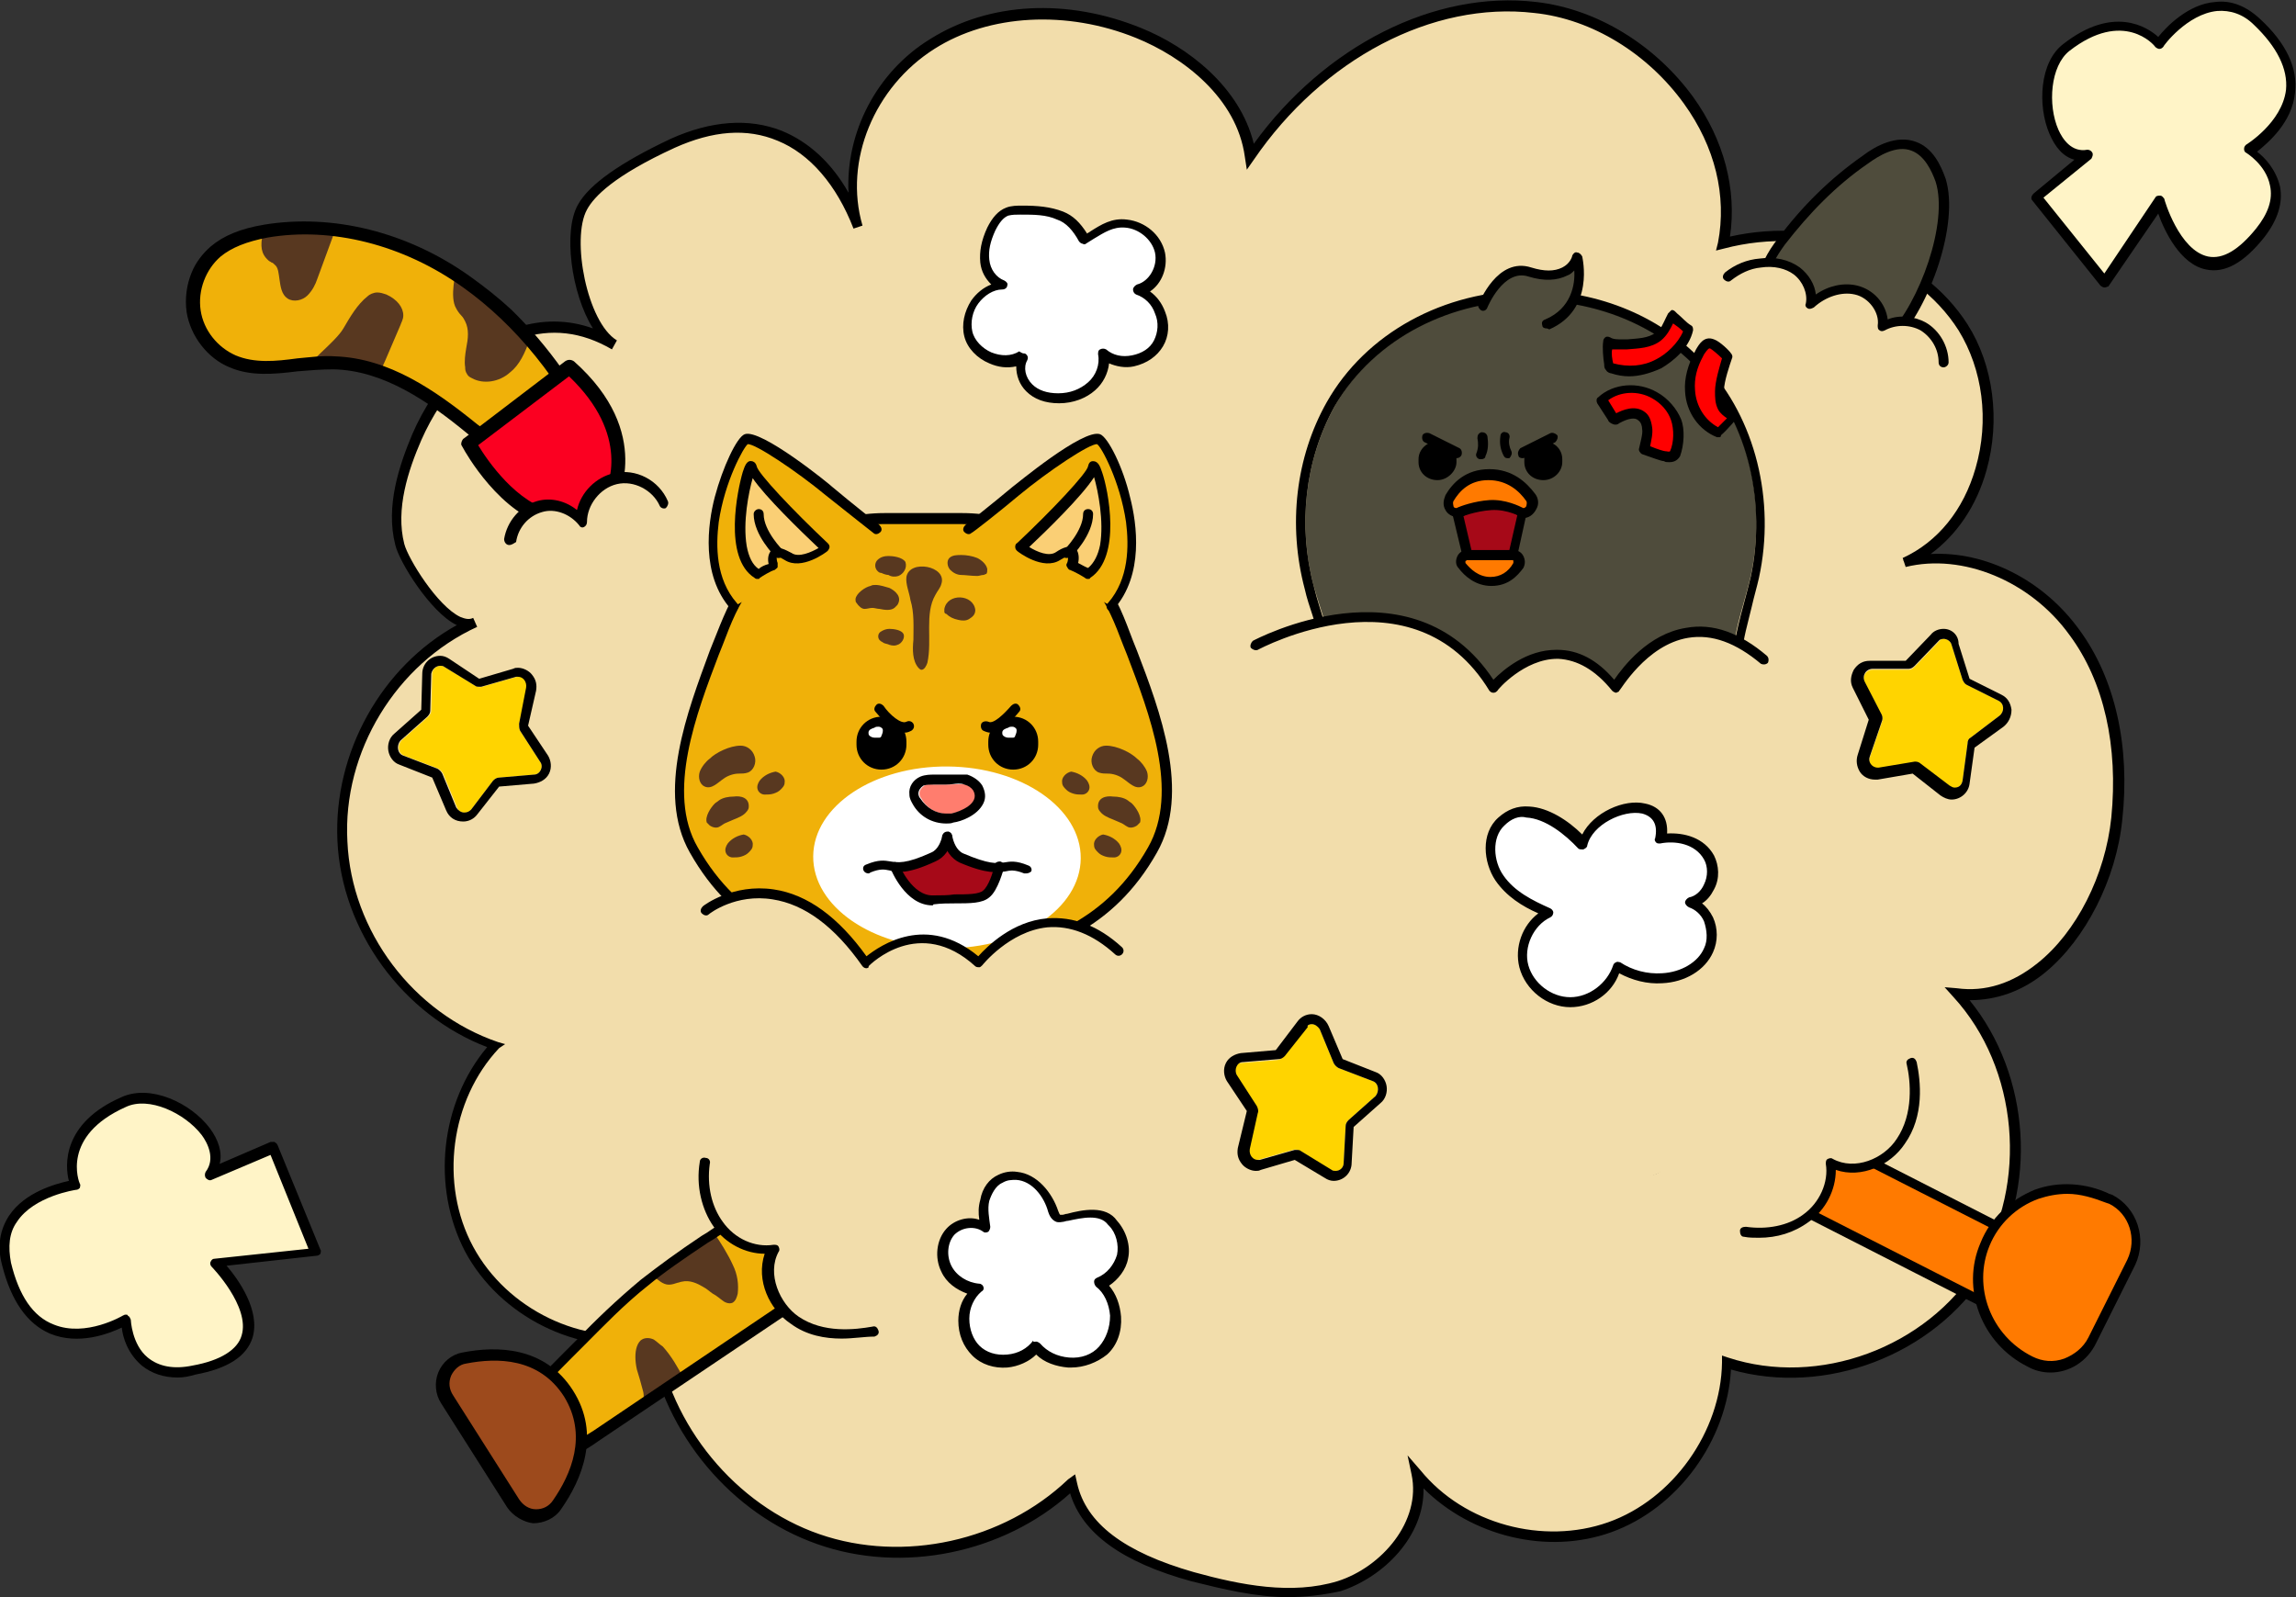 <?xml version="1.0" encoding="utf-8"?>
<!-- Generator: Adobe Illustrator 26.5.0, SVG Export Plug-In . SVG Version: 6.00 Build 0)  -->
<svg version="1.1" id="레이어_5" xmlns="http://www.w3.org/2000/svg" xmlns:xlink="http://www.w3.org/1999/xlink" x="0px"
	 y="0px" viewBox="0 0 230 160" style="enable-background:new 0 0 230 160;" xml:space="preserve">
<rect x="0" y="0" width="230" height="160" fill="#333333" stroke="none"/>
<g>
	<path style="fill:#FFF4C7;" d="M21.1,117.6l6.3-2.6l4.3,10.5l-10,1.1c0,0,8.7,8.8-2.2,10.8c-6.7,1.3-6.9-5.1-6.9-5.1
		s-9.2,5.7-11.9-5.6c-1.7-6.7,6.8-7.9,6.8-7.9s-2.2-5.3,4.9-8.4C16.6,108.5,23.8,114.1,21.1,117.6z"/>
	<path d="M17.8,138c-1.4,0-2.6-0.4-3.6-1.2c-1.4-1.2-1.9-2.8-2-3.8c-1.3,0.6-4.3,1.8-7.2,0.6c-2.3-1-3.9-3.3-4.8-6.9
		c-0.5-1.9-0.2-3.5,0.7-4.9c1.6-2.4,4.7-3.2,6-3.5c-0.4-1.5-0.7-5.8,5.3-8.4c2.9-1.3,6.9,0.6,8.8,3.1c0.9,1.2,1.3,2.5,1,3.6l5.1-2.2
		c0.1,0,0.3,0,0.4,0c0.1,0.1,0.2,0.1,0.3,0.3l4.3,10.5c0.1,0.1,0,0.3,0,0.4c-0.1,0.1-0.2,0.2-0.4,0.2l-9,1c1.2,1.4,3.4,4.5,2.6,7.2
		c-0.6,1.9-2.5,3.1-5.7,3.7C18.9,137.9,18.4,138,17.8,138z M12.6,131.7c0.1,0,0.2,0,0.2,0.1c0.2,0.1,0.2,0.2,0.3,0.4
		c0,0,0.1,2.5,1.7,3.8c1.1,0.9,2.6,1.2,4.5,0.8c2.8-0.5,4.5-1.6,4.9-3c0.9-2.9-3-6.9-3-6.9c-0.1-0.1-0.2-0.3-0.1-0.5
		c0.1-0.2,0.2-0.3,0.4-0.3l9.4-1l-3.8-9.4l-5.9,2.5c-0.2,0.1-0.4,0-0.6-0.2c-0.1-0.2-0.1-0.4,0-0.6c1-1.3,0.2-2.9-0.4-3.7
		c-1.7-2.2-5.3-3.9-7.6-2.8c-6.5,2.9-4.7,7.5-4.6,7.7c0.1,0.1,0,0.3,0,0.4c-0.1,0.1-0.2,0.2-0.4,0.2c0,0-4.2,0.6-5.9,3.2
		c-0.8,1.1-0.9,2.5-0.6,4.1c0.8,3.3,2.2,5.4,4.3,6.2c3.2,1.3,6.9-0.9,6.9-0.9C12.5,131.7,12.5,131.7,12.6,131.7z"/>
</g>
<g>
	<path style="fill:#FFF4C7;" d="M209.1,15.5l-5.1,4.2l6.8,8.5l5.5-8.1c0,0,3.3,11.6,10.1,3.1c4.2-5.2-1.1-8.3-1.1-8.3
		s9-5.3,0.8-12.8c-4.9-4.5-9.8,2.2-9.8,2.2s-3.4-4.3-9.3,0.3C203.6,7.5,204.9,16.3,209.1,15.5z"/>
	<path d="M210.8,28.8c-0.1,0-0.3-0.1-0.4-0.2l-6.8-8.5c-0.2-0.2-0.1-0.5,0.1-0.7l4.1-3.4c-1.1-0.3-1.9-1.2-2.5-2.6
		c-1.2-2.8-1-7.2,1.4-9c5-3.9,8.4-1.7,9.5-0.7c0.8-1,3-3.3,5.7-3.5c1.6-0.2,3.1,0.4,4.5,1.7c2.6,2.4,3.8,4.9,3.5,7.4
		c-0.3,3-2.7,5-3.8,5.9c0.8,0.6,1.9,1.8,2.3,3.5c0.3,1.6-0.2,3.3-1.6,5.1c-2,2.5-3.9,3.6-5.8,3.2c-2.6-0.5-4.2-3.9-4.8-5.6l-5,7.3
		C211.1,28.7,211,28.8,210.8,28.8C210.8,28.8,210.8,28.8,210.8,28.8z M204.7,19.8l6.1,7.6l5.1-7.6c0.1-0.2,0.3-0.2,0.5-0.2
		c0.2,0,0.3,0.2,0.4,0.3c0,0.1,1.5,5.2,4.4,5.8c1.5,0.3,3.1-0.7,4.8-2.8c1.2-1.5,1.7-2.9,1.4-4.3c-0.4-2.1-2.4-3.3-2.4-3.3
		c-0.2-0.1-0.2-0.3-0.2-0.4c0-0.2,0.1-0.3,0.2-0.4c0,0,3.6-2.2,4-5.5c0.2-2.1-0.9-4.3-3.2-6.5c-1.1-1.1-2.4-1.5-3.7-1.4
		c-3,0.3-5.4,3.5-5.4,3.6c-0.1,0.1-0.2,0.2-0.4,0.2c-0.1,0-0.3-0.1-0.4-0.2c-0.1-0.2-3.2-3.8-8.6,0.4c-1.9,1.5-2.2,5.4-1.1,7.9
		c0.4,0.9,1.3,2.3,2.9,2c0.2,0,0.4,0.1,0.5,0.3c0.1,0.2,0,0.4-0.1,0.6L204.7,19.8z"/>
</g>
<g>
	<path style="fill:#F2DDAB;" d="M47.6,62.2c-8.2,3.7-13.7,12.8-13.3,22c0.5,9.1,6.8,17.6,15.4,20.5c-5,5.3-6.1,14-2.7,20.4
		c3.5,6.5,11.2,10.2,18.4,8.9c1.4,9.1,8,17.2,16.6,20.2c8.6,3,18.8,0.8,25.4-5.6c1.1,5.2,6.9,7.8,12,9.2c4.8,1.3,9.9,2.4,14.6,0.9
		c4.7-1.5,8.8-6.4,7.7-11.3c4.6,5.5,12.6,7.8,19.3,5.4c6.7-2.4,11.6-9.3,11.7-16.5c9.3,3,20.4-1,25.6-9.4s4.2-20.2-2.5-27.5
		c8.7,1.1,15.1-8.7,16-17.5c0.7-6.5-0.4-13.4-4.3-18.7s-10.6-8.5-16.9-7c8.2-3.8,10.7-15.8,5.8-23.5s-15.2-10.7-24-8.4
		c2.2-11.2-7.7-22.4-18.8-23.7c-11.2-1.3-22.2,5.5-28.5,14.9c-0.8-5.8-5.8-10.2-11.2-12.3c-6.6-2.7-14.6-2.7-20.6,1.1
		C87.4,8.1,84,15.7,86,22.6c-3.3-8.6-10.2-12.2-18.6-8.3c-2.7,1.2-7.6,3.7-9,6.4c-1.7,3.1,0,11.9,3.2,13.7c-8.6-5-16.4,1.5-19.8,9.3
		c-1.4,3.3-2.7,7.2-1.7,10.8C40.6,56.3,45,63.4,47.6,62.2z"/>
	<path d="M129,160c-3.2,0-6.5-0.8-9.7-1.6c-6.9-1.9-10.9-4.8-12.1-8.8c-6.7,6-16.8,8.1-25.3,5.1c-8.6-3-15.3-11-16.9-20.1
		c-7.2,1.1-14.9-2.7-18.4-9.2c-3.4-6.5-2.5-14.9,2.2-20.5c-8.4-3.2-14.6-11.6-15-20.7c-0.4-8.8,4.4-17.4,12-21.6c0,0-0.1,0-0.1,0
		c-2.6-1.3-5.7-6.3-6.1-8c-1-3.9,0.4-8,1.7-11.1c2.3-5.3,6.2-9.3,10.5-10.7c2.5-0.8,5.1-0.8,7.6,0.1c-2.2-3.5-3-9.8-1.5-12.4
		c1.1-2,4.2-4.2,9.3-6.6c4-1.8,7.8-2.1,11.1-0.8c2.7,1.1,5,3.2,6.7,6.2c-0.3-6,2.8-12.1,8.2-15.4c5.9-3.7,13.7-4.1,21.1-1.1
		c4.7,1.9,9.9,5.9,11.3,11.6c7.1-9.8,18.1-15.4,28.3-14.2c6.1,0.7,11.9,4.3,15.7,9.5c3.1,4.3,4.4,9.3,3.7,14
		c9.3-2.1,19.2,1.6,23.8,8.8c2.6,4.1,3.3,9.6,1.9,14.6c-1,3.6-3,6.5-5.6,8.4c5.5-0.3,11.3,2.6,14.9,7.6c3.6,4.9,5.1,11.7,4.3,19
		c-0.6,6-3.7,12-7.7,15.3c-2.3,1.9-4.9,2.8-7.6,2.8c6.1,7.5,6.9,18.9,1.7,27.2c-5.3,8.4-16.2,12.5-25.6,9.8
		c-0.4,7.1-5.3,13.9-12,16.3c-6.4,2.3-14,0.4-18.8-4.4c0.1,4.8-4,8.9-8.3,10.3C132.5,159.8,130.7,160,129,160z M107.7,147.7l0.2,0.9
		c0.9,4,4.7,6.9,11.7,8.9c4.7,1.3,9.8,2.3,14.4,0.9c4.4-1.4,8.4-6,7.4-10.7l-0.4-1.9l1.3,1.5c4.4,5.4,12.3,7.5,18.8,5.2
		c6.5-2.3,11.3-9.1,11.4-16l0-0.7l0.6,0.2c9.1,3,19.9-1,25-9.2c5.1-8.2,4.1-19.8-2.4-26.9l-0.9-1L196,99c2.9,0.4,5.6-0.5,8.1-2.5
		c3.9-3.1,6.8-8.8,7.4-14.6c0.7-7.1-0.7-13.6-4.2-18.3c-3.9-5.4-10.7-8.2-16.4-6.8l-0.3-0.9c3.5-1.6,6.1-4.8,7.3-9
		c1.4-4.8,0.7-9.9-1.7-13.8c-4.5-7.1-14.4-10.6-23.5-8.2l-0.8,0.2l0.2-0.8c0.9-4.7-0.3-9.6-3.4-13.9c-3.6-5-9.2-8.5-15-9.1
		c-10.2-1.2-21.2,4.6-28.1,14.7l-0.7,1l-0.2-1.3c-0.8-5.9-6.2-10-10.9-11.9c-6.9-2.8-14.7-2.4-20.2,1.1c-6,3.8-9.1,11.2-7.2,17.7
		l-0.9,0.3c-1.7-4.4-4.4-7.5-7.6-8.8c-3.1-1.3-6.5-1-10.3,0.7c-6.1,2.8-8.1,4.9-8.8,6.2c-1.6,2.9,0,11.3,3,13.1c0,0,0,0,0,0l0,0
		l-0.5,0.9c-3.1-1.8-6.1-2.1-9.2-1.1c-4,1.4-7.7,5.2-9.9,10.2c-1.3,3-2.6,6.9-1.7,10.4c0.4,1.5,3.3,6.2,5.6,7.3
		c0.5,0.2,0.9,0.3,1.3,0.1c0,0,0,0,0,0l0.4,0.9c-8.1,3.7-13.5,12.5-13,21.5c0.4,9,6.6,17.2,15.1,20.1l0.7,0.2L50,105
		c-4.9,5.2-6,13.6-2.6,19.9c3.4,6.3,10.9,9.9,17.8,8.6l0.5-0.1l0.1,0.5c1.3,8.9,7.9,16.9,16.3,19.8c8.4,2.9,18.4,0.7,24.9-5.5
		L107.7,147.7z"/>
</g>
<g>
	<g>
		<path style="fill:#F0B109;" d="M76.6,120.3c-0.4,0.2-1.7,0.9-5.5,3.5c-0.2,0.2-0.4,0.3-0.5,0.3c-2.4,1.6-4.3,3-6.1,4.4
			c-2.4,1.9-4.6,4.1-6.4,5.9c-0.4,0.4-0.9,0.9-1.3,1.3c-0.8,0.8-1.7,1.7-2.5,2.6c-0.8,0.9-1.2,1.9-1.1,3c0.1,1.2,0.7,2.3,1.8,3.2
			c1.6,1.3,3.2,0.2,4.7-0.8l22-14.8C80.8,126.2,78.8,122.8,76.6,120.3z"/>
		<path style="fill:#583820;" d="M71.5,123.5c0.6,0.8,1.5,2.3,1.9,3.2c0.5,1,0.6,2,0.5,2.9c-0.1,0.4-0.2,0.7-0.5,0.9
			c-0.4,0.2-0.9-0.1-1-0.2c-0.3-0.2-0.6-0.5-1-0.7c-0.3-0.2-0.6-0.5-1-0.7c-0.5-0.3-1.3-0.7-2.1-0.5c-0.1,0-0.3,0.1-0.4,0.1
			c-0.3,0.1-0.6,0.2-0.9,0.2c-0.6,0-1.1-0.5-1.6-0.9L71.5,123.5z"/>
		<path style="fill:#583820;" d="M64.1,140.7L64.1,140.7c0.5-0.3,0.4-1.1,0.3-1.4c-0.1-0.4-0.2-0.7-0.3-1.1c-0.1-0.3-0.2-0.7-0.3-1
			c-0.2-0.9-0.2-1.7,0-2.3c0.1-0.3,0.3-0.6,0.5-0.7c0.3-0.2,0.8-0.2,1.2,0c0.3,0.2,0.6,0.5,0.9,0.7c0.9,1,1.5,2.1,2.1,3.2
			L64.1,140.7z"/>
		<path d="M53.5,143.6c-0.4-0.7-0.7-1.4-0.7-2.2c-0.1-1.2,0.3-2.4,1.2-3.3c0.8-0.9,1.7-1.8,2.5-2.6c0.4-0.4,0.9-0.9,1.3-1.3
			c1.8-1.9,4-4,6.4-6c1.8-1.4,3.7-2.8,6.1-4.4l0.5-0.3c3.2-2.2,5-3.3,5.6-3.6l0.3-0.1l0.2,0.3c2.3,2.6,4.3,6.1,5.2,8.9l0.1,0.4
			l-22.3,15c-1.4,1-3.4,2.3-5.3,0.7C54.2,144.5,53.8,144.1,53.5,143.6z M76.5,120.9c-0.6,0.3-1.9,1.2-5.1,3.3l-0.5,0.3
			c-2.4,1.6-4.3,2.9-6,4.3c-2.4,1.9-4.5,4.1-6.3,5.9c-0.4,0.4-0.9,0.9-1.3,1.3c-0.8,0.8-1.7,1.7-2.5,2.6c-0.7,0.7-1,1.6-1,2.6
			c0.1,1,0.6,2.1,1.6,2.9c1.2,1,2.4,0.3,4.1-0.8L81,128.8C80.2,126.3,78.4,123.3,76.5,120.9z"/>
	</g>
	<g>
		<path style="fill:#9D4A1C;" d="M44.8,140.2l6.6,10.4c1,1.6,3.4,1.7,4.5,0.1c1.9-2.7,3.8-7,1.1-11.2c-2.7-4.2-7.2-4.2-10.5-3.5
			C44.7,136.4,43.8,138.6,44.8,140.2z"/>
		<path d="M50.8,151l-6.6-10.4c-0.6-0.9-0.7-2.1-0.3-3.1c0.4-1,1.3-1.8,2.4-2c3.5-0.7,8.3-0.6,11.1,3.8c0,0,0,0,0,0
			c2.8,4.4,0.9,8.9-1.2,11.9c-0.6,0.9-1.7,1.4-2.8,1.4C52.5,152.5,51.4,151.9,50.8,151z M56.5,139.9
			C56.5,139.9,56.5,139.9,56.5,139.9c-2.5-3.9-6.7-3.9-9.8-3.3c-0.7,0.1-1.2,0.6-1.5,1.2c-0.3,0.7-0.2,1.4,0.2,2l6.6,10.4
			c0.4,0.6,1,1,1.7,1c0.7,0,1.3-0.3,1.7-0.9C57.2,147.7,58.9,143.8,56.5,139.9z"/>
	</g>
</g>
<g>
	<g>
		<g>
			<g>
				<rect x="144.1" y="91.1" style="fill:#FF7A00;" width="5.5" height="23.9"/>
				<path d="M150.1,115.5h-6.5V90.6h6.5V115.5z M144.6,114.5h4.5V91.6h-4.5V114.5z"/>
			</g>
			<g>
				<path style="fill:#FF7A00;" d="M151.9,113.6c0-3.9-3.3-7.1-7.2-6.8c-3.6,0.2-6.3,3.4-6.3,7v0c0,1.9,1.6,3.5,3.5,3.5h6.5
					c1.9,0,3.5-1.6,3.5-3.5V113.6z"/>
				<path d="M148.5,117.9H142c-2.2,0-4-1.8-4-4c0-4,3-7.3,6.7-7.5c2-0.1,3.9,0.6,5.4,2c1.4,1.4,2.3,3.3,2.3,5.3v0.2
					C152.4,116.1,150.7,117.9,148.5,117.9z M145.2,107.3c-0.1,0-0.3,0-0.4,0c-3.3,0.2-5.8,3.1-5.8,6.5c0,1.7,1.3,3,3,3h6.5
					c1.6,0,3-1.4,3-3v-0.2c0-1.8-0.7-3.4-2-4.6C148.3,107.9,146.8,107.3,145.2,107.3z"/>
			</g>
			<g>
				<rect x="156.8" y="90.6" style="fill:#FF7A00;" width="5.5" height="24"/>
				<path d="M162.8,115.1h-6.5v-25h6.5V115.1z M157.3,114.1h4.5v-23h-4.5V114.1z"/>
			</g>
			<g>
				<path style="fill:#FF7A00;" d="M167.9,113.6c0-3.9-3.3-7.1-7.2-6.8c-3.6,0.2-6.3,3.4-6.3,7v0c0,1.9,1.6,3.5,3.5,3.5h6.5
					c1.9,0,3.5-1.6,3.5-3.5V113.6z"/>
				<path d="M164.4,117.9h-6.5c-2.2,0-4-1.8-4-4c0-4,3-7.3,6.7-7.5c2-0.1,3.9,0.6,5.4,2c1.4,1.4,2.3,3.3,2.3,5.3v0.2
					C168.4,116.1,166.6,117.9,164.4,117.9z M161.2,107.3c-0.1,0-0.3,0-0.4,0c-3.3,0.2-5.8,3.1-5.8,6.5c0,1.7,1.3,3,3,3h6.5
					c1.6,0,3-1.4,3-3v-0.2c0-1.8-0.7-3.4-2-4.6C164.3,107.9,162.8,107.3,161.2,107.3z"/>
			</g>
		</g>
		<g>
			<path style="fill:#4F4C3C;" d="M133.6,67.1c-1.5-0.1-2.9,0.9-4.1,1.9c-3,2.5-5.6,5.6-7.6,8.9c-0.9,1.5-1.8,3.4-1.1,5
				c0.6,1.4,2,2.1,3.5,2.5c4.4,1.2,9.4-0.3,12.5-3.7"/>
			<path d="M127.3,86.3c-1.1,0-2.2-0.1-3.2-0.4c-1.3-0.4-3.1-1.1-3.8-2.8c-0.8-1.9,0.3-4,1.1-5.5c2.1-3.4,4.7-6.5,7.7-9
				c1.2-1,2.7-2.1,4.4-2c0.3,0,0.5,0.2,0.5,0.5c0,0.3-0.2,0.5-0.5,0.5c-1.4,0-2.7,0.9-3.7,1.8c-3,2.5-5.5,5.5-7.5,8.8
				c-0.8,1.2-1.7,3-1.1,4.6c0.5,1.3,2,1.9,3.1,2.2c4.2,1.1,9.1-0.3,12-3.6c0.2-0.2,0.5-0.2,0.7,0c0.2,0.2,0.2,0.5,0,0.7
				C134.7,84.8,131,86.3,127.3,86.3z"/>
		</g>
		<g>
			<path style="fill:#4F4C3C;" d="M172.8,67.1c1.5-0.1,2.9,0.9,4.1,1.9c3,2.5,5.6,5.6,7.6,8.9c0.9,1.5,1.8,3.4,1.1,5
				c-0.6,1.4-2,2.1-3.5,2.5c-4.4,1.2-9.4-0.3-12.5-3.7"/>
			<path d="M179,86.3c-3.6,0-7.3-1.6-9.8-4.3c-0.2-0.2-0.2-0.5,0-0.7c0.2-0.2,0.5-0.2,0.7,0c2.9,3.3,7.8,4.7,12,3.6
				c1.1-0.3,2.6-0.9,3.1-2.2c0.5-1.2,0.1-2.6-1.1-4.6c-2-3.3-4.6-6.3-7.5-8.8c-1.1-0.9-2.4-1.8-3.7-1.8c-0.3,0-0.5-0.2-0.5-0.5
				c0-0.3,0.2-0.5,0.5-0.5c1.7-0.1,3.2,1,4.4,2c3,2.6,5.6,5.6,7.7,9c0.9,1.4,1.9,3.5,1.1,5.5c-0.7,1.7-2.4,2.4-3.8,2.8
				C181.2,86.2,180.1,86.3,179,86.3z"/>
		</g>
		<g>
			<path style="fill:#4F4C3C;" d="M173.8,70.1c-0.2-1.5-0.3-3.1-0.2-4.6c0.2-2.7,1.2-5.2,1.8-7.9c1.5-7.1-0.1-15.1-5.1-20.5
				c-9.8-10.6-29.3-9.2-36.6,3.6c-3,5.4-3.7,12-2.1,18c0.8,2.9,2.1,5.8,2.1,8.8c0.1,2.5-0.7,4.9-1.2,7.3c-1.2,6.3-0.4,13.4,3.9,18.1
				c2.4,2.7,5.8,4.4,9.3,5.2c3.5,0.9,7.1,1,10.7,0.9c5.2-0.2,10.8-1.1,14.6-4.7c4.4-4.2,5.1-11.1,4.1-17.1
				C174.8,74.8,174.2,72.4,173.8,70.1z"/>
			<path d="M153.3,30.1c6.3,0,12.6,2.3,17,7.1c4.9,5.3,6.6,13.3,5.1,20.5c-0.6,2.6-1.5,5.2-1.8,7.9c-0.1,1.6,0,3.1,0.2,4.6
				c0.3,2.3,1,4.7,1.3,7c1,6,0.2,12.9-4.1,17.1c-3.8,3.7-9.4,4.5-14.6,4.7c-0.8,0-1.6,0-2.4,0c-2.8,0-5.6-0.2-8.3-0.9
				c-3.5-0.9-6.8-2.6-9.3-5.2c-4.3-4.7-5.1-11.8-3.9-18.1c0.5-2.4,1.2-4.9,1.2-7.3c-0.1-3-1.4-5.9-2.1-8.8c-1.6-6-0.9-12.6,2.1-18
				C137.8,33.7,145.5,30.1,153.3,30.1 M153.3,29.1c-8.7,0-16.5,4.3-20.4,11.2c-3.1,5.5-3.9,12.3-2.2,18.7c0.2,0.9,0.5,1.8,0.8,2.7
				c0.6,2,1.3,3.9,1.3,5.9c0,1.7-0.3,3.4-0.7,5.2c-0.1,0.6-0.3,1.2-0.4,1.9c-1.4,7.4,0.1,14.5,4.1,18.9c2.4,2.6,5.7,4.5,9.7,5.5
				c2.5,0.6,5.3,0.9,8.5,0.9c0.8,0,1.5,0,2.4,0c4.9-0.2,11-0.9,15.2-5c4.1-3.9,5.7-10.5,4.4-18c-0.2-1.1-0.4-2.2-0.6-3.3
				c-0.3-1.2-0.5-2.5-0.7-3.7c-0.3-1.7-0.3-3.1-0.2-4.4c0.1-1.6,0.6-3.2,1-4.9c0.2-0.9,0.5-1.9,0.7-2.8c1.7-7.8-0.4-16-5.3-21.3
				C166.7,31.8,160.2,29.1,153.3,29.1L153.3,29.1z"/>
		</g>
		<g>
			<g>
				<g>
					<g>
						<g>
							<path style="fill-rule:evenodd;clip-rule:evenodd;" d="M154.6,48.1L154.6,48.1c-1.1,0-1.9-0.8-1.9-1.8V46
								c0-1,0.9-1.8,1.9-1.8c1.1,0,1.9,0.8,1.9,1.8v0.3C156.5,47.2,155.7,48.1,154.6,48.1"/>
						</g>
						<g>
							<path style="fill-rule:evenodd;clip-rule:evenodd;" d="M144,48.1L144,48.1c-1.1,0-1.9-0.8-1.9-1.8V46c0-1,0.9-1.8,1.9-1.8
								c1.1,0,1.9,0.8,1.9,1.8v0.3C145.9,47.2,145,48.1,144,48.1"/>
						</g>
					</g>
				</g>
			</g>
			<g>
				<line style="fill:#4F4C3C;" x1="142.9" y1="43.9" x2="145.9" y2="45.4"/>
				<path d="M145.9,45.9c-0.1,0-0.1,0-0.2-0.1l-3-1.5c-0.2-0.1-0.3-0.4-0.2-0.7c0.1-0.2,0.4-0.3,0.7-0.2l3,1.5
					c0.2,0.1,0.3,0.4,0.2,0.7C146.3,45.8,146.1,45.9,145.9,45.9z"/>
			</g>
			<g>
				<line style="fill:#4F4C3C;" x1="155.5" y1="43.9" x2="152.5" y2="45.4"/>
				<path d="M152.5,45.9c-0.2,0-0.4-0.1-0.4-0.3c-0.1-0.2,0-0.5,0.2-0.7l3-1.5c0.2-0.1,0.5,0,0.7,0.2c0.1,0.2,0,0.5-0.2,0.7l-3,1.5
					C152.7,45.9,152.6,45.9,152.5,45.9z"/>
			</g>
			<path d="M148.4,46c-0.1,0-0.1,0-0.2,0c-0.3-0.1-0.4-0.4-0.3-0.6c0.2-0.5,0.2-1,0.1-1.5c0-0.3,0.1-0.5,0.4-0.6
				c0.3,0,0.5,0.1,0.6,0.4c0.1,0.7,0.1,1.4-0.2,2C148.8,45.9,148.6,46,148.4,46z"/>
			<path d="M151,45.9c-0.2,0-0.3-0.1-0.4-0.3c-0.3-0.6-0.4-1.2-0.3-1.9c0-0.3,0.3-0.5,0.5-0.4c0.3,0,0.5,0.3,0.4,0.6
				c-0.1,0.4,0,0.9,0.2,1.3c0.1,0.2,0,0.5-0.2,0.7C151.1,45.9,151.1,45.9,151,45.9z"/>
		</g>
		<g>
			<g>
				<path style="fill:#FF7A00;" d="M151.6,55.6c0.5,0,0.8,0.6,0.6,1c-0.5,0.7-1.3,1.6-2.7,1.6c-1.4,0-2.4-0.8-2.9-1.6
					c-0.3-0.4,0-1.1,0.5-1.1H151.6z"/>
				<path d="M149.4,58.7c-1.6,0-2.7-1-3.3-1.8c-0.3-0.3-0.3-0.8-0.1-1.2c0.2-0.4,0.6-0.6,1-0.6h4.6c0.4,0,0.8,0.2,1,0.6
					c0.2,0.4,0.2,0.8,0,1.2C152,57.7,151.1,58.7,149.4,58.7z M147,56.1c-0.1,0-0.1,0.1-0.2,0.1c0,0,0,0.1,0,0.2
					c0.5,0.6,1.3,1.4,2.5,1.4c1,0,1.8-0.5,2.3-1.4c0-0.1,0-0.1,0-0.2s-0.1-0.1-0.1-0.1H147z"/>
			</g>
			<g>
				<polygon style="fill:#A60918;" points="146,51.4 147,55.6 151.6,55.6 152.6,51.4 149.7,49.5 				"/>
				<path d="M151.9,56.1h-5.3l-1.2-5l4.3-2.2l3.3,2.2L151.9,56.1z M147.4,55.1h3.8l0.8-3.5l-2.3-1.5l-3.1,1.6L147.4,55.1z"/>
			</g>
			<g>
				<path style="fill:#FF7A00;" d="M146,51.4c-0.7,0-1.2-0.8-0.8-1.5c0.6-1.1,1.9-2.3,3.9-2.3c2,0,3.4,1.2,4.2,2.3
					c0.5,0.6,0,1.5-0.8,1.5c0,0-1.5-0.8-3.3-0.8C147.5,50.7,146,51.4,146,51.4z"/>
				<path d="M152.6,51.9h-0.1l-0.1-0.1c0,0-1.4-0.8-3-0.7c-1.6,0.1-3.1,0.7-3.1,0.7l-0.1,0H146c-0.5,0-1-0.3-1.2-0.7
					c-0.3-0.5-0.2-1,0-1.5c0.7-1.2,2-2.6,4.4-2.6c2.3,0,3.7,1.3,4.6,2.5c0.3,0.4,0.4,1,0.1,1.5C153.6,51.6,153.1,51.9,152.6,51.9z
					 M149.1,48.1c-1.9,0-2.9,1.1-3.5,2.1c-0.1,0.2,0,0.4,0,0.5c0,0.1,0.1,0.2,0.3,0.2c0.4-0.2,1.8-0.7,3.3-0.8
					c1.6-0.1,3,0.6,3.4,0.8c0.2,0,0.3-0.2,0.3-0.2c0-0.1,0.1-0.3,0-0.5C152.2,49.2,151,48.1,149.1,48.1z"/>
			</g>
		</g>
		<g>
			<path style="fill:#FF0000;" d="M162.4,34.5c-0.5,0-1.1,0-1.5-0.3c0,0.6,0,1.6,0.1,2.2c0,0.1,0,0.2,0.1,0.3
				c0.1,0.1,0.2,0.1,0.3,0.2c1.5,0.4,3.2,0.3,4.5-0.4c1.3-0.7,2.6-2,3-3.4c-0.6-0.4-1.1-1-1.7-1.5c-0.4,0.8-0.6,1.6-1.3,2.1
				C165,34.4,163.7,34.4,162.4,34.5z"/>
			<path d="M163.2,37.7c-0.6,0-1.2-0.1-1.8-0.3c-0.1,0-0.4-0.1-0.5-0.3c-0.2-0.2-0.2-0.4-0.2-0.6c-0.1-0.6-0.2-1.7-0.1-2.3
				c0-0.2,0.1-0.3,0.2-0.4c0.1-0.1,0.3-0.1,0.5,0c0.3,0.2,0.7,0.2,1.3,0.2l0,0l0.4,0c1.1-0.1,2.1-0.1,2.9-0.7c0.5-0.3,0.7-0.9,1-1.5
				l0.2-0.4c0.1-0.1,0.2-0.2,0.3-0.3s0.3,0,0.4,0.1l0.2,0.2c0.5,0.4,0.9,0.9,1.4,1.2c0.2,0.1,0.2,0.3,0.2,0.5
				c-0.4,1.8-2,3.1-3.2,3.8C165.3,37.4,164.2,37.7,163.2,37.7z M161.6,36.4C161.6,36.4,161.6,36.4,161.6,36.4c1.5,0.4,3,0.3,4.3-0.4
				c1-0.5,2.2-1.6,2.7-2.8c-0.3-0.3-0.7-0.6-1-0.8c-0.3,0.6-0.6,1.2-1.2,1.7c-1,0.8-2.3,0.8-3.4,0.9l-0.4,0c-0.3,0-0.7,0-1.1,0
				C161.4,35.4,161.5,36,161.6,36.4C161.5,36.4,161.5,36.4,161.6,36.4C161.6,36.4,161.6,36.4,161.6,36.4z"/>
		</g>
		<g>
			<path style="fill:#FF0000;" d="M169.3,39.1c0.1,1.8,1.2,3.6,2.9,4.2c0.6-0.5,1.5-1.7,1.5-1.7s-1-0.4-1.2-0.9s-0.2-1-0.2-1.6
				c0-1.2,0.8-3.4,0.8-3.4s-1.1-1.1-1.6-1.3c-0.6-0.3-0.9,0.4-1.3,1C169.6,36.5,169.2,37.8,169.3,39.1z"/>
			<path d="M172.2,43.8c-0.1,0-0.1,0-0.2,0c-1.8-0.7-3.1-2.5-3.2-4.6l0,0c-0.1-1.3,0.3-2.7,1-4l0.1-0.2c0.3-0.5,0.8-1.4,1.8-1
				c0.6,0.2,1.6,1.2,1.7,1.4c0.1,0.1,0.2,0.3,0.1,0.5c-0.2,0.6-0.8,2.3-0.8,3.2c0,0.5,0,1,0.2,1.4c0.1,0.2,0.6,0.5,0.9,0.7
				c0.1,0.1,0.2,0.2,0.3,0.3c0,0.2,0,0.3-0.1,0.4c0,0-1,1.2-1.6,1.7C172.4,43.8,172.3,43.8,172.2,43.8z M169.8,39.1
				c0.1,1.6,1,3,2.3,3.7c0.3-0.3,0.6-0.6,0.9-0.9c-0.3-0.2-0.7-0.5-0.9-0.9c-0.3-0.6-0.3-1.2-0.3-1.8c0-1,0.5-2.6,0.7-3.3
				c-0.4-0.4-1-0.9-1.2-1c-0.1,0-0.2,0-0.6,0.6l-0.1,0.2C170,36.8,169.7,37.9,169.8,39.1L169.8,39.1z"/>
		</g>
		<g>
			<path style="fill:#FF0000;" d="M165.8,39.6c-1.6-0.9-3.9-0.8-5.3,0.5c0.4,0.6,0.8,1.1,1.1,1.7c0.1,0.1,0.1,0.2,0.2,0.2
				c0.1,0,0.2,0,0.3-0.1c0.8-0.4,1.8-0.7,2.4-0.2c0.3,0.3,0.5,0.7,0.5,1.2c0.1,0.7-0.3,2.1-0.3,2.1s1.8,0.7,2,0.7
				c0.5,0.1,0.9,0.2,1.1-0.3c0.4-1,0.5-2.4,0.1-3.4C167.5,41.1,166.7,40.2,165.8,39.6z"/>
			<path d="M167.2,46.3c-0.2,0-0.4,0-0.5-0.1c-0.3,0-1.3-0.4-2.2-0.7c-0.2-0.1-0.4-0.4-0.3-0.6c0.1-0.5,0.4-1.5,0.3-1.9
				c0-0.3-0.1-0.7-0.4-0.9c-0.3-0.3-1-0.2-1.9,0.3c-0.1,0.1-0.3,0.2-0.6,0.1c-0.3-0.1-0.5-0.3-0.5-0.4l-1.1-1.7
				c-0.1-0.2-0.1-0.5,0.1-0.6c1.5-1.4,4-1.6,5.9-0.5l0,0c1.1,0.6,2,1.7,2.4,2.7c0.4,1,0.3,2.6-0.1,3.7
				C168,46.2,167.6,46.3,167.2,46.3z M165.3,44.7c0.7,0.3,1.4,0.5,1.5,0.5c0.2,0,0.4,0.1,0.5,0c0.4-0.9,0.4-2.2,0.1-3.1
				c-0.3-0.9-1-1.7-1.9-2.2l0,0c-1.4-0.8-3.2-0.7-4.4,0.2l0.8,1.3c0.6-0.3,1.9-0.9,2.9-0.1c0.4,0.3,0.6,0.8,0.7,1.5
				C165.6,43.4,165.4,44.2,165.3,44.7z"/>
		</g>
		<g>
			<path style="fill:#4F4C3C;" d="M148.5,30.6c0,0,1.7-4.4,4.7-3.4c3.9,1.3,4.7-1.5,4.7-1.5s1.3,4.9-3,6.7"/>
			<path d="M154.9,32.9c-0.2,0-0.4-0.1-0.4-0.3c-0.1-0.3,0-0.5,0.3-0.6c2.6-1.1,3-3.5,2.9-4.9c-0.2,0.2-0.4,0.4-0.7,0.5
				c-1,0.5-2.3,0.6-3.9,0.1c-2.5-0.8-4.1,3.1-4.1,3.1c-0.1,0.3-0.4,0.4-0.6,0.3c-0.2-0.1-0.4-0.4-0.3-0.6c0.1-0.2,1.9-4.8,5.3-3.7
				c1.3,0.4,2.3,0.4,3.1,0c0.8-0.4,1-1.1,1-1.2c0.1-0.2,0.3-0.4,0.5-0.3c0.2,0,0.4,0.2,0.5,0.4c0,0.1,1.3,5.3-3.3,7.3
				C155,32.9,155,32.9,154.9,32.9z"/>
		</g>
	</g>
	<path style="fill:#F2DDAB;" d="M176.8,66c-8.9-7.6-14.9,2.9-14.9,2.9c-6-7.5-12.2,0-12.2,0c-8-13-23.8-4.3-23.8-4.3l-12.7,18.9
		l17.7,35.2h24.9h7.5l11.8-4.8l4.9-16.5l10.5-20.8L176.8,66z"/>
	<path d="M161.9,69.4c-0.1,0-0.3-0.1-0.4-0.2c-1.7-2.1-3.5-3.1-5.4-3.2c0,0,0,0-0.1,0c-3.3,0-6,3.1-6,3.2c-0.1,0.1-0.2,0.2-0.4,0.2
		c-0.2,0-0.3-0.1-0.4-0.2c-7.6-12.5-23-4.2-23.2-4.1c-0.2,0.1-0.5,0-0.7-0.2c-0.1-0.2,0-0.5,0.2-0.7c0.2-0.1,15.9-8.5,24.1,3.9
		c1-1,3.3-3,6.3-3c0,0,0,0,0.1,0c2.1,0,4,1,5.7,3c0.9-1.3,3.4-4.6,7.2-5.2c2.7-0.5,5.4,0.5,8.1,2.8c0.2,0.2,0.2,0.5,0.1,0.7
		c-0.2,0.2-0.5,0.2-0.7,0.1c-2.5-2.1-4.9-3-7.3-2.6c-4.2,0.7-6.8,5.3-6.9,5.3C162.2,69.3,162.1,69.3,161.9,69.4
		C161.9,69.4,161.9,69.4,161.9,69.4z"/>
</g>
<g>
	<g>
		<path style="fill:#F0B109;" d="M113,64.4c-0.8-2.1-1.6-4.3-3-6c-3.4-4.1-8.9-6.4-13.6-6.4c-1.3,0-2.6,0-3.9,0c-1.3,0-2.6,0-3.9,0
			c-4.8,0-10.3,2.3-13.6,6.4c-1.4,1.7-2.2,3.9-3,6c-2.2,5.9-5.9,14.7-2.5,20.8c4.3,7.5,10.5,9.6,17.3,11.3c1.9,0.4,3.7,0.7,5.7,0.7
			c1.9,0,3.8-0.2,5.7-0.7c6.8-1.6,13.1-3.8,17.3-11.3C118.9,79.1,115.2,70.4,113,64.4z"/>
		<path d="M92.5,97.6c-2,0-3.9-0.2-5.8-0.7c-6.8-1.6-13.2-3.7-17.6-11.5c-3.4-6-0.2-14.2,2-20.2l0.4-1c0.8-2,1.7-4.4,3.1-6.2
			c3.2-4,8.7-6.6,14-6.6c0.9,0,1.8,0,2.7,0l1.2,0l1.2,0c0.9,0,1.8,0,2.7,0c5.3,0,10.8,2.6,14,6.6c1.5,1.8,2.3,4.1,3.1,6.2l0.4,1
			c2.3,6,5.4,14.2,2,20.2c-4.4,7.8-10.9,9.9-17.6,11.5C96.4,97.4,94.4,97.6,92.5,97.6z M92.5,52.5l-1.2,0c-0.9,0-1.8,0-2.7,0
			c-5,0-10.2,2.4-13.2,6.2c-1.4,1.7-2.2,3.8-3,5.9l-0.4,1c-2.2,5.8-5.3,13.8-2.1,19.3c4.2,7.4,10.5,9.5,17,11
			c1.8,0.4,3.6,0.6,5.6,0.6c1.9,0,3.8-0.2,5.5-0.6c6.6-1.6,12.8-3.6,17-11c3.2-5.6,0.1-13.5-2.1-19.3l-0.4-1c0,0,0,0,0,0
			c-0.8-2.1-1.6-4.2-3-5.9c-3.1-3.8-8.3-6.2-13.2-6.2c-0.9,0-1.8,0-2.7,0L92.5,52.5z"/>
	</g>
	<g>
		<g>
			<path style="fill-rule:evenodd;clip-rule:evenodd;" d="M88.3,77.1L88.3,77.1c1.4,0,2.5-1.1,2.5-2.5l0-0.3c0-1.4-1.1-2.5-2.5-2.5
				c-1.4,0-2.5,1.1-2.5,2.5l0,0.3C85.8,76,86.9,77.1,88.3,77.1"/>
		</g>
	</g>
	
		<ellipse transform="matrix(8.008454e-03 -1 1 8.008454e-03 8.202 180.099)" style="fill:#FFFFFF;" cx="94.9" cy="85.9" rx="9.1" ry="13.4"/>
	<g>
		<path style="fill-rule:evenodd;clip-rule:evenodd;fill:#FF7D6E;" d="M94.9,78.6c0.6,0,1.2-0.1,1.8,0c0.4,0.1,0.7,0.3,0.9,0.6
			c0.7,1.3-1.3,2.1-2.2,2.3c-1.3,0.2-2.5-0.4-3.1-1.5c-0.1-0.1-0.2-0.3-0.2-0.5c0-0.3,0.2-0.6,0.5-0.8s0.7-0.1,1-0.1
			C94.1,78.6,94.5,78.6,94.9,78.6z"/>
		<path d="M96,78.5c0.2,0,0.4,0,0.6,0.1c0.4,0.1,0.7,0.3,0.9,0.6c0.7,1.3-1.3,2.1-2.2,2.3c-0.2,0-0.4,0-0.5,0c-1.1,0-2-0.6-2.6-1.5
			c-0.1-0.1-0.2-0.3-0.2-0.5c0-0.3,0.2-0.6,0.5-0.8c0.3-0.1,0.7-0.1,1-0.1c0.4,0,0.8,0,1.2,0C95.3,78.6,95.7,78.5,96,78.5 M96,77.6
			c-0.2,0-0.4,0-0.7,0c-0.2,0-0.3,0-0.5,0l-0.6,0l-0.6,0c-0.4,0-0.9,0-1.4,0.2c-0.7,0.3-1.2,1-1.1,1.8c0,0.4,0.2,0.7,0.3,0.9
			c0.7,1.3,2,2,3.4,2c0.2,0,0.5,0,0.7-0.1c0.8-0.1,2.4-0.7,3-1.9c0.3-0.6,0.2-1.2-0.1-1.8c-0.3-0.5-0.9-0.9-1.5-1.1
			C96.6,77.6,96.4,77.6,96,77.6L96,77.6z"/>
	</g>
	<path style="fill:#A60918;" d="M100.1,86.8c0,0-0.5,2.1-1.3,2.8c-0.8,0.7-2.8,0.4-5.3,0.5c-2.5,0.1-3.9-3.3-3.9-3.3s4.2,0.2,5.2-2
		C94.8,84.9,96.9,87.2,100.1,86.8z"/>
	<g>
		<path d="M87,87.5c-0.2,0-0.4-0.1-0.5-0.3c-0.1-0.3,0-0.5,0.3-0.6c1.2-0.5,1.8-0.4,2.4-0.3c0.7,0.1,1.5,0.3,4.1-0.9
			c0.7-0.3,1-1.2,1.1-1.7c0.1-0.3,0.3-0.4,0.6-0.4c0.3,0.1,0.4,0.3,0.4,0.6c-0.2,1.2-0.8,2-1.7,2.4c-2.8,1.3-3.8,1.1-4.6,0.9
			c-0.5-0.1-0.9-0.2-1.9,0.2C87.1,87.5,87,87.5,87,87.5z"/>
	</g>
	<g>
		<path d="M102.8,87.5c-0.1,0-0.1,0-0.2,0c-1-0.4-1.4-0.3-1.9-0.2c-0.8,0.1-1.8,0.3-4.6-0.9c-0.8-0.4-1.4-1.2-1.7-2.4
			c-0.1-0.3,0.1-0.5,0.4-0.6c0.3-0.1,0.5,0.1,0.6,0.4c0.1,0.5,0.4,1.4,1.1,1.7c2.6,1.1,3.3,1,4.1,0.9c0.6-0.1,1.2-0.2,2.4,0.3
			c0.3,0.1,0.4,0.4,0.3,0.6C103.2,87.4,103,87.5,102.8,87.5z"/>
	</g>
	<g>
		<path style="fill:#F0B109;" d="M87.9,53c0,0-2.8-2.2-4.7-3.8c-2-1.6-7.2-5.6-8.3-5.2c-1,0.4-6.1,11.1-1.3,16.7"/>
		<path d="M73.6,61.2c-0.1,0-0.3-0.1-0.4-0.2c-3-3.4-2.3-8.5-1.6-11.2c0.8-3,2.2-6,3-6.3c1.6-0.6,8.5,5,8.8,5.3
			c1.9,1.6,4.7,3.8,4.7,3.8c0.2,0.2,0.3,0.5,0.1,0.7c-0.2,0.2-0.5,0.3-0.7,0.1c0,0-2.8-2.2-4.8-3.8c-2.9-2.4-7.1-5.2-7.8-5.1
			c-0.4,0.3-2.3,3.7-2.9,7.8c-0.3,2.4-0.3,5.7,1.8,8.1c0.2,0.2,0.2,0.5,0,0.7C73.8,61.2,73.7,61.2,73.6,61.2z"/>
	</g>
	<g>
		<path style="fill:#FACF75;" d="M82.7,54.9c0,0-7.1-6.7-7.2-8c-0.2-1.3-3.1,8.4,0.5,10.7c0,0,1-0.6,1.6-0.8c0,0-0.9-2.3,1.4-0.9
			C80.3,56.7,82.7,54.9,82.7,54.9z"/>
		<path d="M75.9,58c-0.1,0-0.2,0-0.3-0.1c-3.2-2-1.7-8.9-1.2-10.6c0.2-0.6,0.4-1.2,0.9-1.1c0.1,0,0.4,0.1,0.5,0.5
			c0.1,0.7,3.7,4.5,7.1,7.7c0.1,0.1,0.2,0.2,0.2,0.4c0,0.1-0.1,0.3-0.2,0.4c-0.1,0.1-2.6,2-4.3,0.9c-0.5-0.3-0.7-0.4-0.8-0.4
			c0,0.2,0,0.5,0.1,0.7c0,0.1,0,0.3,0,0.4s-0.2,0.2-0.3,0.3c-0.4,0.1-1.2,0.6-1.5,0.8C76.1,58,76,58,75.9,58z M75.4,47.9
			c-0.4,1.4-1,4.4-0.6,6.8c0.2,1.1,0.6,1.9,1.2,2.3c0.2-0.2,0.6-0.4,1-0.5c-0.1-0.4-0.1-1,0.3-1.4c0.6-0.5,1.4,0,2,0.3
			c0.7,0.5,2-0.1,2.7-0.5C80.2,53.2,76.6,49.7,75.4,47.9z"/>
	</g>
	<g>
		<path style="fill:#FF7D6E;" d="M78,55.4c0,0-2-2-2-3.9"/>
		<path d="M78,55.9c-0.1,0-0.2,0-0.3-0.1c-0.1-0.1-2.2-2.2-2.2-4.3c0-0.3,0.3-0.5,0.5-0.5c0.3,0,0.5,0.2,0.5,0.5
			c0,1.7,1.9,3.6,1.9,3.6c0.2,0.2,0.2,0.5,0,0.7C78.3,55.8,78.2,55.9,78,55.9z"/>
	</g>
	<g>
		<path style="fill:#F0B109;" d="M97,53c0,0,2.8-2.2,4.7-3.8c2-1.6,7.2-5.6,8.3-5.2c1,0.4,6.1,11.1,1.3,16.7"/>
		<path d="M111.3,61.2c-0.1,0-0.2,0-0.3-0.1c-0.2-0.2-0.2-0.5,0-0.7c2.1-2.4,2.1-5.7,1.8-8.1c-0.6-4.1-2.5-7.6-2.9-7.8
			c-0.7-0.1-4.9,2.7-7.8,5.1c-1.9,1.6-4.7,3.8-4.8,3.8c-0.2,0.2-0.5,0.1-0.7-0.1c-0.2-0.2-0.1-0.5,0.1-0.7c0,0,2.8-2.2,4.7-3.8
			c0.3-0.2,7.1-5.9,8.8-5.3c0.8,0.3,2.3,3.3,3,6.3c0.7,2.7,1.4,7.8-1.6,11.2C111.6,61.2,111.5,61.2,111.3,61.2z"/>
	</g>
	<g>
		<path style="fill:#FACF75;" d="M102.3,54.9c0,0,7.1-6.7,7.2-8c0.2-1.3,3.1,8.4-0.5,10.7c0,0-1-0.6-1.6-0.8c0,0,0.9-2.3-1.4-0.9
			C104.6,56.7,102.3,54.9,102.3,54.9z"/>
		<path d="M109,58c-0.1,0-0.2,0-0.3-0.1c-0.3-0.2-1-0.6-1.5-0.8c-0.1,0-0.2-0.1-0.3-0.3c-0.1-0.1-0.1-0.3,0-0.4
			c0.1-0.2,0.1-0.6,0.1-0.7c-0.1,0-0.3,0.1-0.8,0.4c-1.7,1.1-4.2-0.8-4.3-0.9c-0.1-0.1-0.2-0.2-0.2-0.4c0-0.1,0-0.3,0.2-0.4
			c3.4-3.2,7-7,7.1-7.7c0.1-0.5,0.4-0.5,0.5-0.5c0.5,0,0.7,0.5,0.9,1.1c0.6,1.7,2,8.5-1.2,10.6C109.2,58,109.1,58,109,58z M108,56.4
			c0.4,0.2,0.7,0.4,1,0.5c0.6-0.5,1-1.3,1.2-2.3c0.4-2.4-0.2-5.4-0.6-6.8c-1.2,1.9-4.8,5.4-6.5,7c0.8,0.5,2,1,2.7,0.5
			c0.6-0.4,1.4-0.8,2-0.3C108.1,55.4,108.1,56,108,56.4z"/>
	</g>
	<g>
		<path style="fill:#FF7D6E;" d="M106.9,55.4c0,0,2-2,2-3.9"/>
		<path d="M106.9,55.9c-0.1,0-0.3,0-0.3-0.1c-0.2-0.2-0.2-0.5,0-0.7c0,0,1.9-1.9,1.9-3.6c0-0.3,0.2-0.5,0.5-0.5c0,0,0,0,0,0
			c0.3,0,0.5,0.2,0.5,0.5c0,2.1-2.1,4.2-2.2,4.3C107.1,55.8,107,55.9,106.9,55.9z"/>
	</g>
	<g>
		<g>
			<path style="fill-rule:evenodd;clip-rule:evenodd;" d="M101.5,77.1L101.5,77.1c-1.4,0-2.5-1.1-2.5-2.5l0-0.3
				c0-1.4,1.1-2.5,2.5-2.5s2.5,1.1,2.5,2.5l0,0.3C104,76,102.9,77.1,101.5,77.1"/>
		</g>
	</g>
	<path style="fill-rule:evenodd;clip-rule:evenodd;fill:#583820;" d="M91.5,64.1c-0.1,1-0.1,2.1,0.5,2.8c0.1,0.1,0.2,0.2,0.3,0.2
		c0.3,0,0.5-0.4,0.6-0.7c0.5-2.3-0.3-4.9,0.8-6.8c0.2-0.4,0.5-0.7,0.6-1.1c0.6-1.8-3.2-2.5-3.5-0.7c-0.1,0.7,0.3,1.6,0.4,2.3
		C91.6,61.4,91.5,62.8,91.5,64.1z"/>
	<path style="fill-rule:evenodd;clip-rule:evenodd;fill:#583820;" d="M74.2,74.7c0.6,0,1.2,0.4,1.4,1.1c0.2,0.6-0.1,1.4-0.7,1.6
		c-0.3,0.1-0.6,0.1-0.9,0.1c-0.5,0-1.1,0.2-1.5,0.5c-0.6,0.4-1.2,1.1-1.9,0.8c-0.5-0.2-0.7-0.9-0.5-1.5c0.2-0.5,0.6-1,1-1.3
		C71.7,75.4,73.1,74.7,74.2,74.7z"/>
	<path style="fill-rule:evenodd;clip-rule:evenodd;fill:#583820;" d="M72,80.2c-0.1,0.1-0.3,0.2-0.4,0.3c-0.4,0.4-1,1.3-0.8,1.9
		c0.1,0.1,0.2,0.2,0.3,0.3c0.3,0.2,0.7,0.3,1,0.1c0.2-0.1,0.4-0.3,0.7-0.4c0.2-0.1,0.5-0.2,0.7-0.3c0.5-0.2,1-0.4,1.3-0.8
		c0.1-0.1,0.2-0.3,0.2-0.4c0.1-1-0.8-1.2-1.5-1.1C73,79.8,72.4,79.9,72,80.2z"/>
	<path style="fill-rule:evenodd;clip-rule:evenodd;fill:#583820;" d="M87.7,58.6c-0.2,0-0.3,0-0.5,0.1c-0.5,0.1-1.4,0.7-1.5,1.3
		c0,0.2,0,0.3,0.1,0.4c0.2,0.3,0.5,0.6,0.8,0.6c0.3,0,0.5-0.1,0.8-0.1c0.2,0,0.5,0.1,0.7,0.1c0.5,0.1,1.1,0.2,1.5-0.1
		c0.1-0.1,0.2-0.2,0.3-0.3c0.5-0.8-0.2-1.4-0.8-1.7C88.7,58.8,88.2,58.6,87.7,58.6z"/>
	<path style="fill-rule:evenodd;clip-rule:evenodd;fill:#583820;" d="M72.9,84.5c-0.2,0.3-0.3,0.6-0.2,0.9c0.1,0.3,0.4,0.5,0.7,0.5
		c0.3,0,0.6,0,0.9-0.1c0.3-0.1,0.5-0.2,0.7-0.4c0.2-0.2,0.4-0.4,0.4-0.7c0.1-0.5-0.4-1-0.9-1.1C73.9,83.7,73.3,84,72.9,84.5z"/>
	<path style="fill-rule:evenodd;clip-rule:evenodd;fill:#583820;" d="M76.1,78.2c-0.2,0.3-0.3,0.6-0.2,0.9c0.1,0.3,0.4,0.5,0.7,0.5
		c0.3,0,0.6,0,0.9-0.1c0.3-0.1,0.5-0.2,0.7-0.4s0.4-0.4,0.4-0.7c0.1-0.5-0.4-1-0.9-1.1C77.1,77.4,76.5,77.7,76.1,78.2z"/>
	<path style="fill-rule:evenodd;clip-rule:evenodd;fill:#583820;" d="M110.8,74.7c-0.6,0-1.2,0.4-1.4,1.1c-0.2,0.6,0.1,1.4,0.7,1.6
		c0.3,0.1,0.6,0.1,0.9,0.1c0.5,0,1.1,0.2,1.5,0.5c0.6,0.4,1.2,1.1,1.9,0.8c0.5-0.2,0.7-0.9,0.5-1.5c-0.2-0.5-0.6-1-1-1.3
		C113.3,75.4,111.9,74.7,110.8,74.7z"/>
	<path style="fill-rule:evenodd;clip-rule:evenodd;fill:#583820;" d="M113,80.2c0.1,0.1,0.3,0.2,0.4,0.3c0.4,0.4,1,1.3,0.8,1.9
		c-0.1,0.1-0.2,0.2-0.3,0.3c-0.3,0.2-0.7,0.3-1,0.1c-0.2-0.1-0.4-0.3-0.7-0.4c-0.2-0.1-0.5-0.2-0.7-0.3c-0.5-0.2-1-0.4-1.3-0.8
		c-0.1-0.1-0.2-0.3-0.2-0.4c-0.1-1,0.8-1.2,1.5-1.1C112,79.8,112.6,79.9,113,80.2z"/>
	<path style="fill-rule:evenodd;clip-rule:evenodd;fill:#583820;" d="M112.1,84.5c0.2,0.3,0.3,0.6,0.2,0.9c-0.1,0.3-0.4,0.5-0.7,0.5
		c-0.3,0-0.6,0-0.9-0.1c-0.3-0.1-0.5-0.2-0.7-0.4c-0.2-0.2-0.4-0.4-0.4-0.7c-0.1-0.5,0.4-1,0.9-1.1C111.1,83.7,111.7,84,112.1,84.5z
		"/>
	<path style="fill-rule:evenodd;clip-rule:evenodd;fill:#583820;" d="M108.9,78.2c0.2,0.3,0.3,0.6,0.2,0.9c-0.1,0.3-0.4,0.5-0.7,0.5
		c-0.3,0-0.6,0-0.9-0.1c-0.3-0.1-0.5-0.2-0.7-0.4s-0.4-0.4-0.4-0.7c-0.1-0.5,0.4-1,0.9-1.1C107.9,77.4,108.5,77.7,108.9,78.2z"/>
	<path style="fill-rule:evenodd;clip-rule:evenodd;fill:#583820;" d="M97.9,57.7c0.2,0,0.4-0.1,0.6-0.1c0.1,0,0.2-0.1,0.3-0.1
		c0.1-0.1,0.1-0.3,0.1-0.5c-0.1-0.5-0.6-0.9-1-1.1c-0.5-0.2-1.1-0.3-1.6-0.3c-0.4,0-0.9,0-1.2,0.3c-0.3,0.3-0.2,0.9,0.1,1.2
		c0.3,0.3,0.7,0.5,1.1,0.5C96.7,57.6,97.3,57.7,97.9,57.7z"/>
	<path style="fill-rule:evenodd;clip-rule:evenodd;fill:#583820;" d="M97.7,61.1c-0.2-1.6-2.8-1.7-3.1-0.1c0,0.1,0,0.2,0,0.3
		c0,0.1,0.1,0.2,0.2,0.2c0.3,0.3,0.7,0.5,1.2,0.6c0.4,0.1,0.8,0.1,1.1-0.1S97.7,61.6,97.7,61.1z"/>
	<path style="fill-rule:evenodd;clip-rule:evenodd;fill:#583820;" d="M90,57.7c0.5-0.2,0.9-0.8,0.7-1.4c-0.3-0.5-1.3-0.6-1.7-0.6
		c-0.4,0-0.8,0.1-1.1,0.4c-0.3,0.3-0.3,0.8,0,1.1c0.1,0.1,0.2,0.2,0.4,0.2c0.2,0.1,0.5,0.2,0.7,0.2C89.3,57.8,89.7,57.8,90,57.7z"/>
	<path style="fill-rule:evenodd;clip-rule:evenodd;fill:#583820;" d="M89.9,64.6c0.4-0.1,0.8-0.7,0.6-1.1c-0.2-0.4-1-0.5-1.4-0.5
		c-0.3,0-0.6,0.1-0.9,0.3s-0.3,0.7,0,0.9c0.1,0.1,0.2,0.1,0.3,0.2c0.2,0.1,0.4,0.1,0.6,0.2C89.4,64.7,89.7,64.7,89.9,64.6z"/>
	<path style="fill:#FFFFFF;" d="M100.4,73.4c0,0.1,0,0.2,0.1,0.3c0.1,0.1,0.3,0.2,0.5,0.2c0.2,0,0.3,0,0.5,0c0.1,0,0.2-0.1,0.2-0.2
		c0.1-0.2,0.2-0.5,0.1-0.7c-0.1-0.1-0.2-0.2-0.4-0.2c-0.1,0-0.3,0-0.4,0.1C100.7,73,100.4,73.1,100.4,73.4z"/>
	<path style="fill:#FFFFFF;" d="M87,73.4c0,0.1,0,0.2,0.1,0.3c0.1,0.1,0.3,0.2,0.5,0.2c0.2,0,0.3,0,0.5,0c0.1,0,0.2-0.1,0.2-0.2
		c0.1-0.2,0.2-0.5,0.1-0.7c-0.1-0.1-0.2-0.2-0.4-0.2c-0.1,0-0.3,0-0.4,0.1C87.3,73,87,73.1,87,73.4z"/>
	<path d="M90.6,73.4c-1.3,0-2.7-1.9-2.9-2.1c-0.2-0.2-0.1-0.5,0.1-0.7c0.2-0.2,0.5-0.1,0.7,0.1c0.6,0.9,1.8,1.9,2.3,1.6
		c0.2-0.1,0.5-0.1,0.7,0.2c0.1,0.2,0.1,0.5-0.2,0.7C91.1,73.3,90.9,73.4,90.6,73.4z"/>
	<path d="M99.2,73.4c-0.2,0-0.5-0.1-0.7-0.2c-0.2-0.1-0.3-0.4-0.2-0.7c0.1-0.2,0.4-0.3,0.7-0.2c0.5,0.3,1.6-0.8,2.3-1.6
		c0.2-0.2,0.5-0.3,0.7-0.1c0.2,0.2,0.3,0.5,0.1,0.7C101.9,71.5,100.5,73.4,99.2,73.4z"/>
	<path d="M93.4,90.7c-2.7,0-4.1-3.5-4.2-3.7c-0.1-0.3,0-0.5,0.3-0.6c0.2-0.1,0.5,0,0.6,0.3c0,0,1.3,3.1,3.4,3c0.8,0,1.5,0,2.1-0.1
		c1.3,0,2.5,0,2.9-0.4c0.5-0.4,1-1.8,1.1-2.5c0.1-0.3,0.3-0.4,0.6-0.4c0.3,0.1,0.4,0.3,0.4,0.6c-0.1,0.2-0.6,2.3-1.5,3
		c-0.7,0.6-1.9,0.6-3.5,0.6c-0.6,0-1.3,0-2.1,0.1C93.5,90.7,93.4,90.7,93.4,90.7z"/>
</g>
<path style="fill:#F2DDAB;" d="M112.1,95.3c-7.8-7-14,1.2-14,1.2c-6-5.4-11.3,0-11.3,0c-8.1-11.6-16-5.4-16-5.4v9.7l31.5,7
	L112.1,95.3z"/>
<path d="M86.8,97C86.8,97,86.8,97,86.8,97c-0.2,0-0.3-0.1-0.4-0.2c-2.8-4-5.8-6.2-9-6.7c-3.7-0.6-6.3,1.4-6.4,1.5
	c-0.2,0.2-0.5,0.1-0.7-0.1c-0.2-0.2-0.1-0.5,0.1-0.7c0.1-0.1,3-2.3,7.1-1.7c3.4,0.5,6.5,2.8,9.3,6.7c1.4-1.1,6-4.3,11.2,0
	c0.9-1,3.4-3.5,6.9-3.8c2.6-0.2,5.1,0.7,7.5,2.9c0.2,0.2,0.2,0.5,0,0.7c-0.2,0.2-0.5,0.2-0.7,0c-2.2-2-4.5-2.9-6.8-2.7
	c-3.8,0.4-6.5,3.8-6.5,3.8c-0.1,0.1-0.2,0.2-0.3,0.2c-0.1,0-0.3,0-0.4-0.1c-5.6-5.1-10.5-0.2-10.7,0C87.1,96.9,86.9,97,86.8,97z"/>
<g>
	<path style="fill:#4F4C3C;" d="M176.7,28.5c-0.1-1.5,0.7-3,1.7-4.2c2.3-3.2,5.2-5.9,8.4-8.2c1.4-1,3.2-2,4.9-1.4
		c1.4,0.5,2.2,1.9,2.7,3.4c1.4,4.4-1.7,12.6-4.9,15.9"/>
	<path d="M189.4,34.4c-0.1,0-0.2,0-0.3-0.1c-0.2-0.2-0.2-0.5,0-0.7c3.2-3.3,6.1-11.3,4.8-15.4c-0.4-1.1-1.1-2.6-2.4-3.1
		c-1.5-0.6-3.3,0.5-4.4,1.3c-3.2,2.2-5.9,5-8.3,8.1c-0.8,1.1-1.7,2.5-1.6,3.9c0,0.3-0.2,0.5-0.4,0.5c-0.2,0-0.5-0.2-0.5-0.4
		c-0.2-1.7,0.8-3.3,1.8-4.6c2.4-3.2,5.2-6,8.5-8.3c1.3-1,3.4-2.1,5.3-1.4c1.7,0.6,2.5,2.3,3,3.7c1.4,4.5-1.6,12.9-5,16.4
		C189.7,34.3,189.5,34.4,189.4,34.4z"/>
</g>
<g>
	<g>
		<path style="fill:#F0B109;" d="M61.4,48.8c-0.1-1.4-0.7-2.9-1.3-4.1c-3.4-7.1-8-12.8-13.4-16.6c-6.2-4.4-13.5-6.2-20.1-5.1
			c-2.2,0.4-3.8,1-5,2.1c-1.7,1.4-2.5,3.8-2.2,6c0.3,2.2,1.9,4.2,3.9,5c2,0.8,4.2,0.6,6.5,0.4c1.2-0.1,2.4-0.3,3.7-0.2
			c5.2,0.2,9.7,3.3,13.8,6.7l0,0l0.8,0.6c2.3,1.9,4.8,3.9,6.9,6.1c0.3,0.3,0.5,0.6,0.8,1c1.4,1.7,2.4,2.7,4,1.7
			c0.5-0.3,1-0.9,1.2-1.5C61.3,50.3,61.4,49.6,61.4,48.8z"/>
		<path style="fill:#583820;" d="M45.7,27.1c0,0-0.7,2.7,0,3.8c0.1,0.2,0.3,0.5,0.5,0.7c0.2,0.2,0.3,0.4,0.4,0.6
			c0.4,0.8,0.3,1.7,0.1,2.7c-0.1,0.6-0.2,1.3-0.1,1.9c0,0.2,0,0.4,0.2,0.7c0.1,0.2,0.3,0.3,0.5,0.4c1.1,0.6,2.7,0.4,3.8-0.6
			c0.9-0.7,1.5-1.9,2-3.4L45.7,27.1"/>
		<path style="fill:#583820;" d="M31.6,36.3c-1.4,0.5,2-2,2.8-3.4c0.7-1.2,1.4-2.4,2.4-3.2c0.2-0.2,0.6-0.4,1-0.4
			c0.3,0,0.6,0.1,0.9,0.2c1.1,0.5,1.7,1.3,1.7,2.1c0,0.4-0.2,0.7-0.3,1l-1.5,3.5l-0.5,1.1C38.1,37.2,33,35.8,31.6,36.3z"/>
		<path style="fill:#583820;" d="M33.6,23l-1.8,4.9c-0.2,0.6-0.5,1.2-1,1.7c-0.5,0.5-1.4,0.7-2,0.3c-0.6-0.4-0.7-1.2-0.8-1.9
			c-0.1-0.6-0.1-1.2-0.5-1.5c-0.1-0.1-0.2-0.2-0.3-0.2c-0.1-0.1-0.2-0.1-0.3-0.2c-0.8-0.7-0.8-1.5-0.6-2.6
			C26.2,23.4,30.1,22.8,33.6,23z"/>
		<path d="M51.2,31c3.7,3.6,7,8.2,9.5,13.5c0.6,1.3,1.3,2.8,1.3,4.3c0.1,1.7-0.7,3.4-1.9,4.1c-2.2,1.3-3.7-0.4-4.8-1.9
			c-0.3-0.3-0.5-0.7-0.8-0.9c-2.1-2.2-4.5-4.1-6.8-6l-0.8-0.6c-4-3.3-8.5-6.4-13.5-6.5c-1.2,0-2.4,0.1-3.6,0.2
			c-2.4,0.3-4.7,0.5-6.8-0.4c-2.2-0.9-3.9-3.1-4.3-5.5c-0.2-1.4,0-2.8,0.5-4c0.4-1,1.1-1.9,1.9-2.6c1.3-1.1,3-1.8,5.4-2.2
			c6.8-1.1,14.3,0.7,20.6,5.2C48.5,28.7,49.9,29.8,51.2,31 M60.7,48.9c-0.1-1.3-0.6-2.6-1.2-3.8c-3.3-7-7.9-12.6-13.1-16.3
			c-6-4.3-13.2-6.1-19.6-5c-2.1,0.4-3.6,1-4.7,1.9c-1.5,1.3-2.3,3.4-2,5.4c0.3,2,1.7,3.7,3.5,4.5c1.9,0.8,4,0.6,6.2,0.3
			c1.2-0.1,2.5-0.3,3.8-0.2c5.4,0.2,10,3.4,14.2,6.8l0.8,0.6c2.4,1.9,4.8,3.9,6.9,6.1c0.3,0.3,0.6,0.6,0.9,1
			c1.5,1.9,2.1,2.2,3.1,1.6c0.4-0.2,0.8-0.7,1-1.2C60.6,50.1,60.7,49.5,60.7,48.9z"/>
	</g>
	<g>
		<path style="fill:#FB0021;" d="M61,50.1c0,0,3.8-6.4-4-13.3l-10.1,7.7C46.9,44.5,53.5,56.7,61,50.1z"/>
		<path d="M46.2,44.5c0-0.2,0.1-0.5,0.3-0.6l10.1-7.7c0.3-0.2,0.6-0.2,0.9,0c8.1,7.2,4.2,14.1,4.2,14.2c0,0.1-0.1,0.1-0.1,0.2
			c-2,1.8-4.1,2.5-6.3,2.1c-5.1-0.9-8.8-7.6-8.9-7.8C46.3,44.7,46.2,44.6,46.2,44.5z M57,37.7l-9.1,6.9c0.9,1.5,3.9,5.9,7.6,6.6
			c1.7,0.3,3.4-0.2,5-1.6C60.9,48.8,63.2,43.6,57,37.7z"/>
	</g>
</g>
<g>
	<path style="fill:#F2DDAB;" d="M66.6,50.3c-0.8-1.8-3-2.9-4.9-2.5c-1.9,0.4-3.4,2.3-3.4,4.3c-1-1.3-2.7-1.9-4.3-1.5
		c-1.5,0.4-2.8,1.8-3,3.4l2.1,2.5L66.6,50.3z"/>
	<path d="M51,54.6C51,54.6,51,54.6,51,54.6c-0.3,0-0.5-0.3-0.5-0.6c0.3-1.8,1.6-3.3,3.3-3.8c1.4-0.4,2.9,0,4,0.9
		c0.4-1.8,1.9-3.3,3.7-3.7c2.2-0.5,4.5,0.7,5.4,2.8c0.1,0.2,0,0.5-0.2,0.7c-0.2,0.1-0.5,0-0.6-0.2c-0.7-1.6-2.6-2.6-4.3-2.2
		c-1.7,0.4-3,2.1-3,3.8c0,0.2-0.1,0.4-0.3,0.5c-0.2,0.1-0.4,0-0.5-0.2c-0.9-1.1-2.4-1.7-3.7-1.3c-1.4,0.4-2.4,1.6-2.6,3
		C51.5,54.4,51.3,54.6,51,54.6z"/>
</g>
<path style="fill:#F2DDAB;" d="M194.7,36.3c0-1.4-0.8-2.9-2-3.6c-1.2-0.7-2.9-0.7-4.1,0c0.3-1.6-1.1-3.3-2.7-3.6
	c-1.6-0.4-3.3,0.3-4.5,1.4c0.3-1.3-0.4-2.6-1.4-3.4s-2.4-1-3.6-0.8c-1.2,0.2-2.3,0.6-3.2,1.3v7.3l18.4,3.4L194.7,36.3z"/>
<path d="M194.7,36.8C194.7,36.8,194.7,36.8,194.7,36.8c-0.3,0-0.5-0.2-0.5-0.5c0-1.3-0.7-2.5-1.8-3.2c-1.1-0.6-2.5-0.6-3.6,0
	c-0.2,0.1-0.4,0.1-0.5,0c-0.2-0.1-0.2-0.3-0.2-0.5c0.2-1.3-0.9-2.8-2.3-3.1c-1.3-0.3-2.9,0.2-4.1,1.3c-0.2,0.1-0.4,0.2-0.6,0.1
	c-0.2-0.1-0.3-0.3-0.2-0.5c0.2-1-0.3-2.2-1.2-2.9c-0.8-0.6-2-0.9-3.3-0.7c-1.1,0.1-2.1,0.6-3,1.3c-0.2,0.2-0.5,0.1-0.7-0.1
	c-0.2-0.2-0.1-0.5,0.1-0.7c1-0.8,2.2-1.3,3.5-1.4c1.5-0.2,2.9,0.1,4,0.9c0.9,0.7,1.5,1.7,1.6,2.7c1.3-0.9,2.8-1.2,4.1-0.9
	c1.7,0.4,2.9,1.8,3.1,3.4c1.2-0.5,2.7-0.3,3.8,0.3c1.4,0.8,2.3,2.4,2.3,4C195.2,36.6,194.9,36.8,194.7,36.8z"/>
<path style="fill:#F2DDAB;" d="M87.2,133.2c-2.6,0.6-5.5,0.5-7.8-1c-2.2-1.5-3.4-4.7-2.1-7.1c-2.1,0.4-4.3-0.7-5.5-2.5
	c-1.3-1.7-1.6-4-1.3-6.1l8.3-1.5L87.2,133.2z"/>
<path d="M84.3,134.1c-1.6,0-3.5-0.3-5.1-1.5c-2.1-1.4-3.5-4.3-2.6-7c0,0,0,0,0,0c-1.9,0-3.9-1-5.1-2.7c-1.2-1.7-1.8-4.1-1.4-6.5
	c0-0.3,0.3-0.5,0.6-0.4c0.3,0,0.5,0.3,0.4,0.6c-0.3,2.2,0.2,4.3,1.3,5.8c1.2,1.7,3.2,2.6,5.1,2.3c0.2,0,0.4,0,0.5,0.2
	c0.1,0.2,0.1,0.4,0,0.5c-1.2,2.2,0.1,5.2,2,6.5c2.5,1.7,5.7,1.3,7.4,1c0.3-0.1,0.5,0.1,0.6,0.4c0.1,0.3-0.1,0.5-0.4,0.6
	C86.6,133.9,85.5,134.1,84.3,134.1z"/>
<g>
	<g>
		<polygon style="fill:#FF7A00;" points="209,127.4 205.7,134.1 177.6,119.7 180.9,113.1 		"/>
		<path d="M205.9,134.7l-29-14.8l3.7-7.5l29,14.8L205.9,134.7z M178.2,119.5l27.3,13.9l2.9-5.8l-27.3-13.9L178.2,119.5z"/>
	</g>
	<g>
		<path style="fill:#FF7A00;" d="M211.1,120.1c-4.6-2.3-10.2-0.3-12.3,4.6c-1.9,4.4,0.2,9.6,4.5,11.8l0,0c2.3,1.2,5.1,0.2,6.2-2.1
			l3.9-7.8c1.1-2.3,0.2-5.1-2.1-6.3L211.1,120.1z"/>
		<path d="M205.4,137.5c-0.8,0-1.6-0.2-2.3-0.6c-4.6-2.3-6.7-7.8-4.7-12.4c1-2.5,3-4.3,5.4-5.3c2.4-0.9,5.2-0.7,7.5,0.4h0l0.3,0.1
			c2.5,1.3,3.5,4.4,2.3,7l-3.9,7.8C209.1,136.4,207.3,137.5,205.4,137.5z M207.1,119.6c-1,0-2,0.2-2.9,0.5c-2.2,0.8-4,2.5-4.9,4.7
			c-1.7,4.1,0.1,9,4.3,11.1c1,0.5,2.1,0.6,3.2,0.2c1-0.4,1.9-1.1,2.4-2.1l3.9-7.8c1-2.1,0.2-4.6-1.8-5.6l-0.3-0.1
			C209.7,120,208.4,119.6,207.1,119.6z"/>
	</g>
</g>
<path style="fill:#F2DDAB;" d="M191.4,106.5c0.6,2.7,0.4,5.6-1.1,7.9c-1.5,2.2-4.7,3.4-7,2.1c0.3,2.1-0.7,4.3-2.5,5.6
	s-4,1.6-6.1,1.3l-1.4-8.5L191.4,106.5z"/>
<path d="M176.2,124c-0.5,0-1,0-1.5-0.1c-0.3,0-0.4-0.3-0.4-0.6c0-0.3,0.3-0.4,0.6-0.4c2.1,0.3,4.2-0.1,5.7-1.2
	c1.7-1.2,2.6-3.3,2.3-5.1c0-0.2,0-0.4,0.2-0.5c0.2-0.1,0.4-0.1,0.5,0c2.2,1.2,5.1,0,6.4-2c1.7-2.5,1.4-5.8,1-7.5
	c-0.1-0.3,0.1-0.5,0.4-0.6c0.3-0.1,0.5,0.1,0.6,0.4c0.4,1.9,0.8,5.4-1.2,8.2c-1.4,2.1-4.3,3.5-6.9,2.6c0,2-1,4-2.7,5.2
	C179.7,123.5,178,124,176.2,124z"/>
<g>
	<path style="fill:#FFFFFF;" d="M150.4,82.3c-1.5,1.4-1.3,4-0.2,5.6c1.2,1.7,3,2.7,4.9,3.5c-1.9,0.9-3,3.3-2.5,5.4
		c0.5,2.1,2.6,3.6,4.7,3.6c2.1,0,4.1-1.6,4.7-3.6c1.3,0.9,2.9,1.3,4.5,1.2c1.9-0.1,3.9-1.1,4.7-2.8c0.8-1.7,0-4.2-1.8-4.7
		c1.9-0.4,2.8-2.9,1.9-4.6c-1-1.7-3.1-2.2-4.9-1.9c1-5-6.9-3.4-7.7,0.5C156.7,82.4,153,79.8,150.4,82.3z"/>
	<path d="M157.3,100.9c-2.3,0-4.5-1.7-5.1-4c-0.5-2,0.3-4.2,1.9-5.4c-1.6-0.7-3.2-1.7-4.3-3.3c-1.2-1.8-1.5-4.7,0.3-6.3l0,0
		c0.9-0.8,1.9-1.2,3.1-1.1c1.9,0.1,3.9,1.4,5.3,2.8c1.1-2.2,4.2-3.6,6.3-3.1c1.5,0.3,2.3,1.4,2.2,3c1.7-0.1,3.7,0.4,4.7,2.2
		c0.5,1,0.6,2.3,0,3.4c-0.3,0.6-0.7,1.1-1.2,1.4c0.4,0.3,0.8,0.8,1.1,1.4c0.5,1.1,0.5,2.4,0,3.5c-0.8,1.8-2.8,3-5.1,3.1
		c-1.5,0.1-3-0.3-4.3-1C161.5,99.5,159.5,100.9,157.3,100.9C157.3,100.9,157.3,100.9,157.3,100.9z M150.7,82.7
		c-1.3,1.2-1.1,3.6-0.1,5c1.1,1.6,2.9,2.5,4.7,3.3c0.2,0.1,0.3,0.3,0.3,0.4c0,0.2-0.1,0.4-0.3,0.5c-1.7,0.8-2.7,3-2.2,4.8
		c0.5,1.8,2.3,3.2,4.2,3.2c0,0,0,0,0,0c1.9,0,3.7-1.4,4.3-3.2c0-0.1,0.2-0.3,0.3-0.3c0.1-0.1,0.3,0,0.4,0c1.2,0.8,2.7,1.2,4.2,1.1
		c1.9-0.1,3.6-1.1,4.2-2.5c0.4-0.8,0.3-1.8,0-2.7c-0.3-0.7-0.9-1.2-1.5-1.4c-0.2-0.1-0.4-0.3-0.4-0.5c0-0.2,0.2-0.4,0.4-0.5
		c0.6-0.1,1.2-0.6,1.5-1.3c0.4-0.8,0.4-1.8,0-2.5c-0.9-1.6-2.9-1.9-4.4-1.6c-0.2,0-0.3,0-0.4-0.1c-0.1-0.1-0.2-0.3-0.1-0.4
		c0.3-1.4-0.2-2.2-1.3-2.5c-1.9-0.4-5,1.1-5.5,3.2c0,0.2-0.2,0.3-0.4,0.4c-0.2,0-0.4,0-0.5-0.1c-1.3-1.4-3.3-3-5.2-3.1
		C152.2,81.7,151.4,82,150.7,82.7L150.7,82.7z"/>
</g>
<g>
	<path style="fill:#FFFFFF;" d="M106.3,21.7c-1.2-0.5-2.6-0.5-3.9-0.6c-0.5,0-0.9,0-1.4,0.2c-0.7,0.3-1.2,1-1.6,1.7
		c-0.5,1-0.8,2.1-0.6,3.2s0.8,2.1,1.8,2.5c-2.3,0.1-4.1,2.6-3.5,4.8s3.5,3.4,5.4,2.3c-0.5,1-0.2,2.2,0.6,3c0.8,0.8,1.9,1.1,3,1.1
		c1.2,0,2.4-0.4,3.3-1.2s1.4-2.1,1.2-3.3c1.6,1.4,4.5,0.9,5.5-1c1.1-1.9,0-4.6-2-5.3c1.5-0.4,2.5-2.2,2.1-3.8
		c-0.3-1.6-1.8-2.7-3.4-2.9c-1.7-0.1-2.8,0.9-4.2,1.6C108.2,23.1,107.4,22.2,106.3,21.7z"/>
	<path d="M106.1,40.4C106.1,40.4,106.1,40.4,106.1,40.4c-1.4,0-2.5-0.4-3.3-1.2c-0.7-0.7-1-1.6-1-2.5c-0.9,0.2-1.8,0.1-2.7-0.3
		c-1.2-0.5-2.2-1.5-2.5-2.7c-0.3-1.2,0-2.5,0.7-3.6c0.5-0.7,1.2-1.3,2-1.6c-0.6-0.6-1-1.3-1.1-2.2c-0.1-1.1,0.1-2.2,0.7-3.5
		c0.5-1,1.1-1.7,1.9-2c0.5-0.2,1.1-0.2,1.6-0.2c1.5,0,2.8,0.1,4.1,0.6l0,0c1,0.4,1.7,1.1,2.4,2.2c0.1-0.1,0.2-0.1,0.3-0.2
		c1.1-0.7,2.2-1.4,3.7-1.2c1.8,0.2,3.4,1.5,3.8,3.3c0.3,1.5-0.3,3.1-1.5,3.9c0.7,0.5,1.2,1.2,1.5,2c0.5,1.2,0.4,2.5-0.2,3.5
		c-0.6,1-1.6,1.7-2.9,2c-0.9,0.2-1.8,0-2.5-0.3c-0.1,1-0.6,2-1.4,2.7C108.8,39.9,107.5,40.4,106.1,40.4z M102.5,35.4
		c0.1,0,0.2,0,0.3,0.1c0.2,0.2,0.2,0.4,0.1,0.6c-0.4,0.7-0.2,1.7,0.5,2.4c0.6,0.6,1.5,0.9,2.6,0.9c0,0,0,0,0,0c1.2,0,2.2-0.4,3-1.1
		c0.8-0.7,1.2-1.8,1-2.8c0-0.2,0-0.4,0.2-0.5c0.2-0.1,0.4-0.1,0.6,0c0.7,0.6,1.6,0.8,2.6,0.6c1-0.2,1.8-0.7,2.2-1.5s0.5-1.8,0.1-2.7
		c-0.3-0.9-1-1.6-1.9-1.9c-0.2-0.1-0.3-0.3-0.3-0.5c0-0.2,0.2-0.4,0.4-0.5c1.2-0.3,2.1-1.8,1.8-3.2c-0.3-1.3-1.6-2.4-3-2.5
		c-1.2-0.1-2.1,0.5-3.1,1.1c-0.3,0.2-0.5,0.3-0.8,0.5c-0.1,0.1-0.2,0.1-0.4,0c-0.1,0-0.2-0.1-0.3-0.2c-0.6-1.1-1.3-1.9-2.2-2.2
		c-1.1-0.5-2.3-0.5-3.7-0.5c-0.4,0-0.8,0-1.2,0.1c-0.5,0.2-0.9,0.7-1.3,1.5c-0.5,1.1-0.7,2-0.6,2.9c0.1,1,0.7,1.8,1.5,2.1
		c0.2,0.1,0.4,0.3,0.3,0.5c0,0.2-0.2,0.4-0.5,0.4c-0.9,0-1.8,0.6-2.4,1.4c-0.6,0.8-0.8,1.9-0.6,2.8c0.2,0.9,1,1.7,1.9,2.1
		c1,0.4,2,0.4,2.8-0.1C102.4,35.4,102.5,35.4,102.5,35.4z"/>
</g>
<g>
	<path style="fill:#FFFFFF;" d="M101.8,117.8c-0.5,0-1.1,0-1.7,0.3c-0.8,0.4-1.4,1.3-1.6,2.2s-0.1,1.9,0.1,2.8
		c-1-0.8-2.7-0.6-3.5,0.4c-0.9,1-1,2.5-0.4,3.7c0.6,1.2,1.9,1.9,3.1,2.1c-1.7,1.5-1.8,4.6-0.2,6.1c1.7,1.6,4.7,1.3,6-0.5
		c1.6,2,4.9,2.1,6.6,0.3c1.8-1.8,1.6-5.1-0.3-6.7c1.1-0.4,2-1.5,2.3-2.7c0.3-1.2-0.1-2.5-1-3.4c-1.1-1.6-3.6-0.8-5-0.4
		c-0.1,0-0.3,0.1-0.4,0c-0.3-0.1-0.4-0.4-0.5-0.7C104.9,119.7,103.6,118,101.8,117.8z"/>
	<path d="M107.3,137c-0.1,0-0.2,0-0.3,0c-1.2-0.1-2.4-0.5-3.2-1.3c-0.7,0.7-1.8,1.2-2.9,1.3c-1.3,0.1-2.6-0.3-3.5-1.2
		c-0.9-0.9-1.4-2.1-1.4-3.5c0-1,0.3-2,0.9-2.7c-1.1-0.4-2.1-1.1-2.6-2.2c-0.7-1.4-0.5-3.2,0.5-4.3c0.8-0.9,2.2-1.3,3.3-0.9
		c-0.1-0.7-0.1-1.3,0.1-2c0.2-1.2,0.9-2.1,1.8-2.5c0.6-0.3,1.3-0.4,1.9-0.3c2,0.2,3.5,2.1,4.1,3.9c0.1,0.2,0.1,0.3,0.2,0.4
		c0,0,0.1,0,0.2,0c0.2,0,0.3-0.1,0.5-0.1c1.5-0.4,3.9-0.9,5,0.7c0.9,1,1.4,2.5,1.1,3.8c-0.2,1.1-1,2.1-1.9,2.7
		c0.7,0.8,1.1,1.9,1.2,3.1c0.1,1.5-0.4,2.9-1.4,3.8C109.9,136.5,108.6,137,107.3,137z M103.8,134.4c0.1,0,0.3,0.1,0.4,0.2
		c0.7,0.8,1.7,1.3,2.9,1.4c1.2,0.1,2.3-0.3,3-1.1c0.7-0.8,1.1-1.9,1.1-3.1c-0.1-1.2-0.6-2.3-1.4-2.9c-0.1-0.1-0.2-0.3-0.2-0.5
		c0-0.2,0.1-0.3,0.3-0.4c1-0.4,1.7-1.3,2-2.3c0.2-1-0.1-2.2-0.8-2.9c0,0,0,0-0.1-0.1c-0.8-1.1-2.6-0.7-4-0.4c-0.2,0-0.4,0.1-0.5,0.1
		c-0.1,0-0.4,0.1-0.7,0c-0.5-0.2-0.7-0.7-0.8-1c-0.4-1.5-1.6-3.1-3.2-3.2l0,0c-0.5,0-0.9,0-1.4,0.3c-0.7,0.3-1.1,1.2-1.3,1.8
		c-0.2,0.8,0,1.8,0.1,2.6c0,0.2-0.1,0.4-0.2,0.5c-0.2,0.1-0.4,0.1-0.5,0c-0.8-0.6-2.1-0.5-2.9,0.3c-0.7,0.8-0.8,2.1-0.3,3.1
		c0.5,1,1.6,1.7,2.8,1.8c0.2,0,0.4,0.2,0.4,0.3c0.1,0.2,0,0.4-0.2,0.5c-0.7,0.6-1.2,1.6-1.2,2.7c0,1.1,0.4,2.1,1,2.7
		c0.7,0.7,1.7,1,2.8,0.9c1.1-0.1,2-0.6,2.6-1.4C103.5,134.5,103.6,134.4,103.8,134.4C103.8,134.4,103.8,134.4,103.8,134.4z"/>
</g>
<g>
	<path style="fill:#FFD400;" d="M132.2,103.1l1.4,3.4c0.1,0.2,0.3,0.4,0.5,0.5l3.4,1.3c0.6,0.2,0.7,1,0.3,1.5l-2.7,2.4
		c-0.2,0.2-0.3,0.4-0.3,0.6l-0.2,3.7c0,0.7-0.7,1-1.3,0.7l-3.1-1.9c-0.2-0.1-0.4-0.2-0.7-0.1l-3.5,1c-0.6,0.2-1.2-0.4-1-1l0.8-3.6
		c0.1-0.2,0-0.5-0.1-0.7l-2-3.1c-0.3-0.5,0-1.3,0.6-1.3l3.6-0.3c0.2,0,0.4-0.1,0.6-0.3l2.3-2.9C131.1,102.4,131.9,102.5,132.2,103.1
		z"/>
	<path d="M131.4,102.6c0.3,0,0.6,0.2,0.8,0.5l1.4,3.4c0.1,0.2,0.3,0.4,0.5,0.5l3.4,1.3c0.6,0.2,0.7,1,0.3,1.5l-2.7,2.4
		c-0.2,0.2-0.3,0.4-0.3,0.6l-0.2,3.7c0,0.5-0.4,0.8-0.8,0.8c-0.1,0-0.3,0-0.4-0.1l-3.1-1.9c-0.1-0.1-0.3-0.1-0.4-0.1
		c-0.1,0-0.2,0-0.2,0l-3.5,1c-0.1,0-0.2,0-0.2,0c-0.5,0-0.9-0.5-0.8-1.1l0.8-3.6c0.1-0.2,0-0.5-0.1-0.7l-2-3.1
		c-0.3-0.5,0-1.3,0.6-1.3l3.6-0.3c0.2,0,0.4-0.1,0.6-0.3l2.3-2.9C130.9,102.7,131.2,102.6,131.4,102.6 M131.4,101.6L131.4,101.6
		c-0.6,0-1.1,0.3-1.4,0.7l-2.2,2.9l-3.5,0.3c-0.6,0.1-1.2,0.4-1.5,1c-0.3,0.6-0.2,1.3,0.1,1.8l2,3L124,115c-0.1,0.6,0,1.1,0.4,1.6
		c0.3,0.4,0.9,0.7,1.4,0.7c0.2,0,0.3,0,0.5-0.1l3.4-1l3,1.8c0.3,0.2,0.6,0.3,0.9,0.3c1,0,1.8-0.8,1.8-1.8l0.2-3.6l2.7-2.4
		c0.5-0.4,0.7-1.1,0.6-1.7c-0.1-0.6-0.5-1.2-1.1-1.4l-3.3-1.3l-1.4-3.3C132.8,102.1,132.1,101.6,131.4,101.6L131.4,101.6z"/>
</g>
<g>
	<path style="fill:#FFD400;" d="M44.5,66.8l3.1,1.9c0.2,0.1,0.4,0.2,0.7,0.1l3.5-1c0.6-0.2,1.2,0.4,1.1,1L52,72.5
		c0,0.2,0,0.5,0.1,0.7l2,3.1c0.4,0.5,0,1.3-0.6,1.3L50,77.9c-0.2,0-0.4,0.1-0.6,0.3l-2.2,2.9c-0.4,0.5-1.2,0.4-1.4-0.2l-1.4-3.4
		c-0.1-0.2-0.3-0.4-0.5-0.5l-3.4-1.3c-0.6-0.2-0.7-1-0.3-1.5l2.7-2.4c0.2-0.2,0.3-0.4,0.3-0.6l0.1-3.7C43.3,66.9,44,66.5,44.5,66.8z
		"/>
	<path d="M44.1,66.7c0.1,0,0.3,0,0.4,0.1l3.1,1.9c0.1,0.1,0.3,0.1,0.4,0.1c0.1,0,0.1,0,0.2,0l3.5-1c0.1,0,0.2,0,0.2,0
		c0.5,0,0.9,0.5,0.8,1.1L52,72.5c0,0.2,0,0.5,0.1,0.7l2,3.1c0.4,0.5,0,1.3-0.6,1.3L50,77.9c-0.2,0-0.4,0.1-0.6,0.3l-2.2,2.9
		c-0.2,0.2-0.4,0.3-0.7,0.3c-0.3,0-0.6-0.2-0.8-0.5l-1.4-3.4c-0.1-0.2-0.3-0.4-0.5-0.5l-3.4-1.3c-0.6-0.2-0.7-1-0.3-1.5l2.7-2.4
		c0.2-0.2,0.3-0.4,0.3-0.6l0.1-3.7C43.3,67,43.7,66.7,44.1,66.7 M44.1,65.7C44.1,65.7,44.1,65.7,44.1,65.7c-1,0-1.8,0.8-1.8,1.8
		l-0.1,3.6l-2.7,2.4c-0.5,0.4-0.7,1.1-0.6,1.7c0.1,0.6,0.5,1.2,1.1,1.4l3.3,1.3l1.4,3.3c0.3,0.7,0.9,1.1,1.7,1.1
		c0.6,0,1.1-0.3,1.4-0.7l2.2-2.8l3.5-0.3c0.6-0.1,1.2-0.4,1.5-1c0.3-0.6,0.2-1.3-0.1-1.8l-2-3l0.8-3.5c0.1-0.6,0-1.1-0.4-1.6
		c-0.3-0.4-0.9-0.7-1.4-0.7c-0.2,0-0.3,0-0.5,0.1l-3.4,1L45,66C44.7,65.8,44.4,65.7,44.1,65.7L44.1,65.7z"/>
</g>
<g>
	<path style="fill:#FFD400;" d="M195.5,64.6l1.1,3.5c0.1,0.2,0.2,0.4,0.4,0.5l3.2,1.6c0.6,0.3,0.6,1.1,0.1,1.5l-2.9,2.2
		c-0.2,0.1-0.3,0.3-0.3,0.6l-0.5,3.7c-0.1,0.6-0.8,1-1.3,0.6l-2.9-2.2c-0.2-0.1-0.4-0.2-0.6-0.2l-3.6,0.6c-0.6,0.1-1.1-0.5-0.9-1.1
		l1.2-3.5c0.1-0.2,0.1-0.5,0-0.7l-1.7-3.3c-0.3-0.6,0.1-1.3,0.8-1.3l3.6,0c0.2,0,0.4-0.1,0.6-0.3l2.5-2.6
		C194.6,63.8,195.3,64,195.5,64.6z"/>
	<path d="M194.7,64c0.3,0,0.7,0.2,0.8,0.6l1.1,3.5c0.1,0.2,0.2,0.4,0.4,0.5l3.2,1.6c0.6,0.3,0.6,1.1,0.1,1.5l-2.9,2.2
		c-0.2,0.1-0.3,0.3-0.3,0.6l-0.5,3.7c-0.1,0.5-0.4,0.7-0.8,0.7c-0.2,0-0.3-0.1-0.5-0.2l-2.9-2.2c-0.1-0.1-0.3-0.2-0.5-0.2
		c0,0-0.1,0-0.1,0l-3.6,0.6c0,0-0.1,0-0.1,0c-0.6,0-1-0.6-0.8-1.1l1.2-3.5c0.1-0.2,0.1-0.5,0-0.7l-1.7-3.3c-0.3-0.6,0.1-1.3,0.8-1.3
		c0,0,0,0,0,0l3.6,0c0,0,0,0,0,0c0.2,0,0.4-0.1,0.6-0.3l2.5-2.6C194.3,64.1,194.5,64,194.7,64 M194.7,63c-0.5,0-1,0.2-1.3,0.6
		l-2.5,2.6l-3.6,0c-0.7,0-1.2,0.3-1.6,0.9c-0.3,0.6-0.4,1.2-0.1,1.8l1.6,3.2l-1.1,3.5c-0.2,0.6-0.1,1.2,0.2,1.7
		c0.3,0.5,0.9,0.8,1.5,0.8c0.1,0,0.2,0,0.3,0l3.5-0.6l2.8,2.2c0.3,0.2,0.7,0.4,1.1,0.4c0.9,0,1.7-0.7,1.8-1.6l0.5-3.6l2.9-2.1
		c0.5-0.4,0.8-1,0.8-1.7c-0.1-0.7-0.4-1.2-1-1.5l-3.2-1.6l-1.1-3.5C196.2,63.6,195.5,63,194.7,63L194.7,63z"/>
</g>
</svg>
